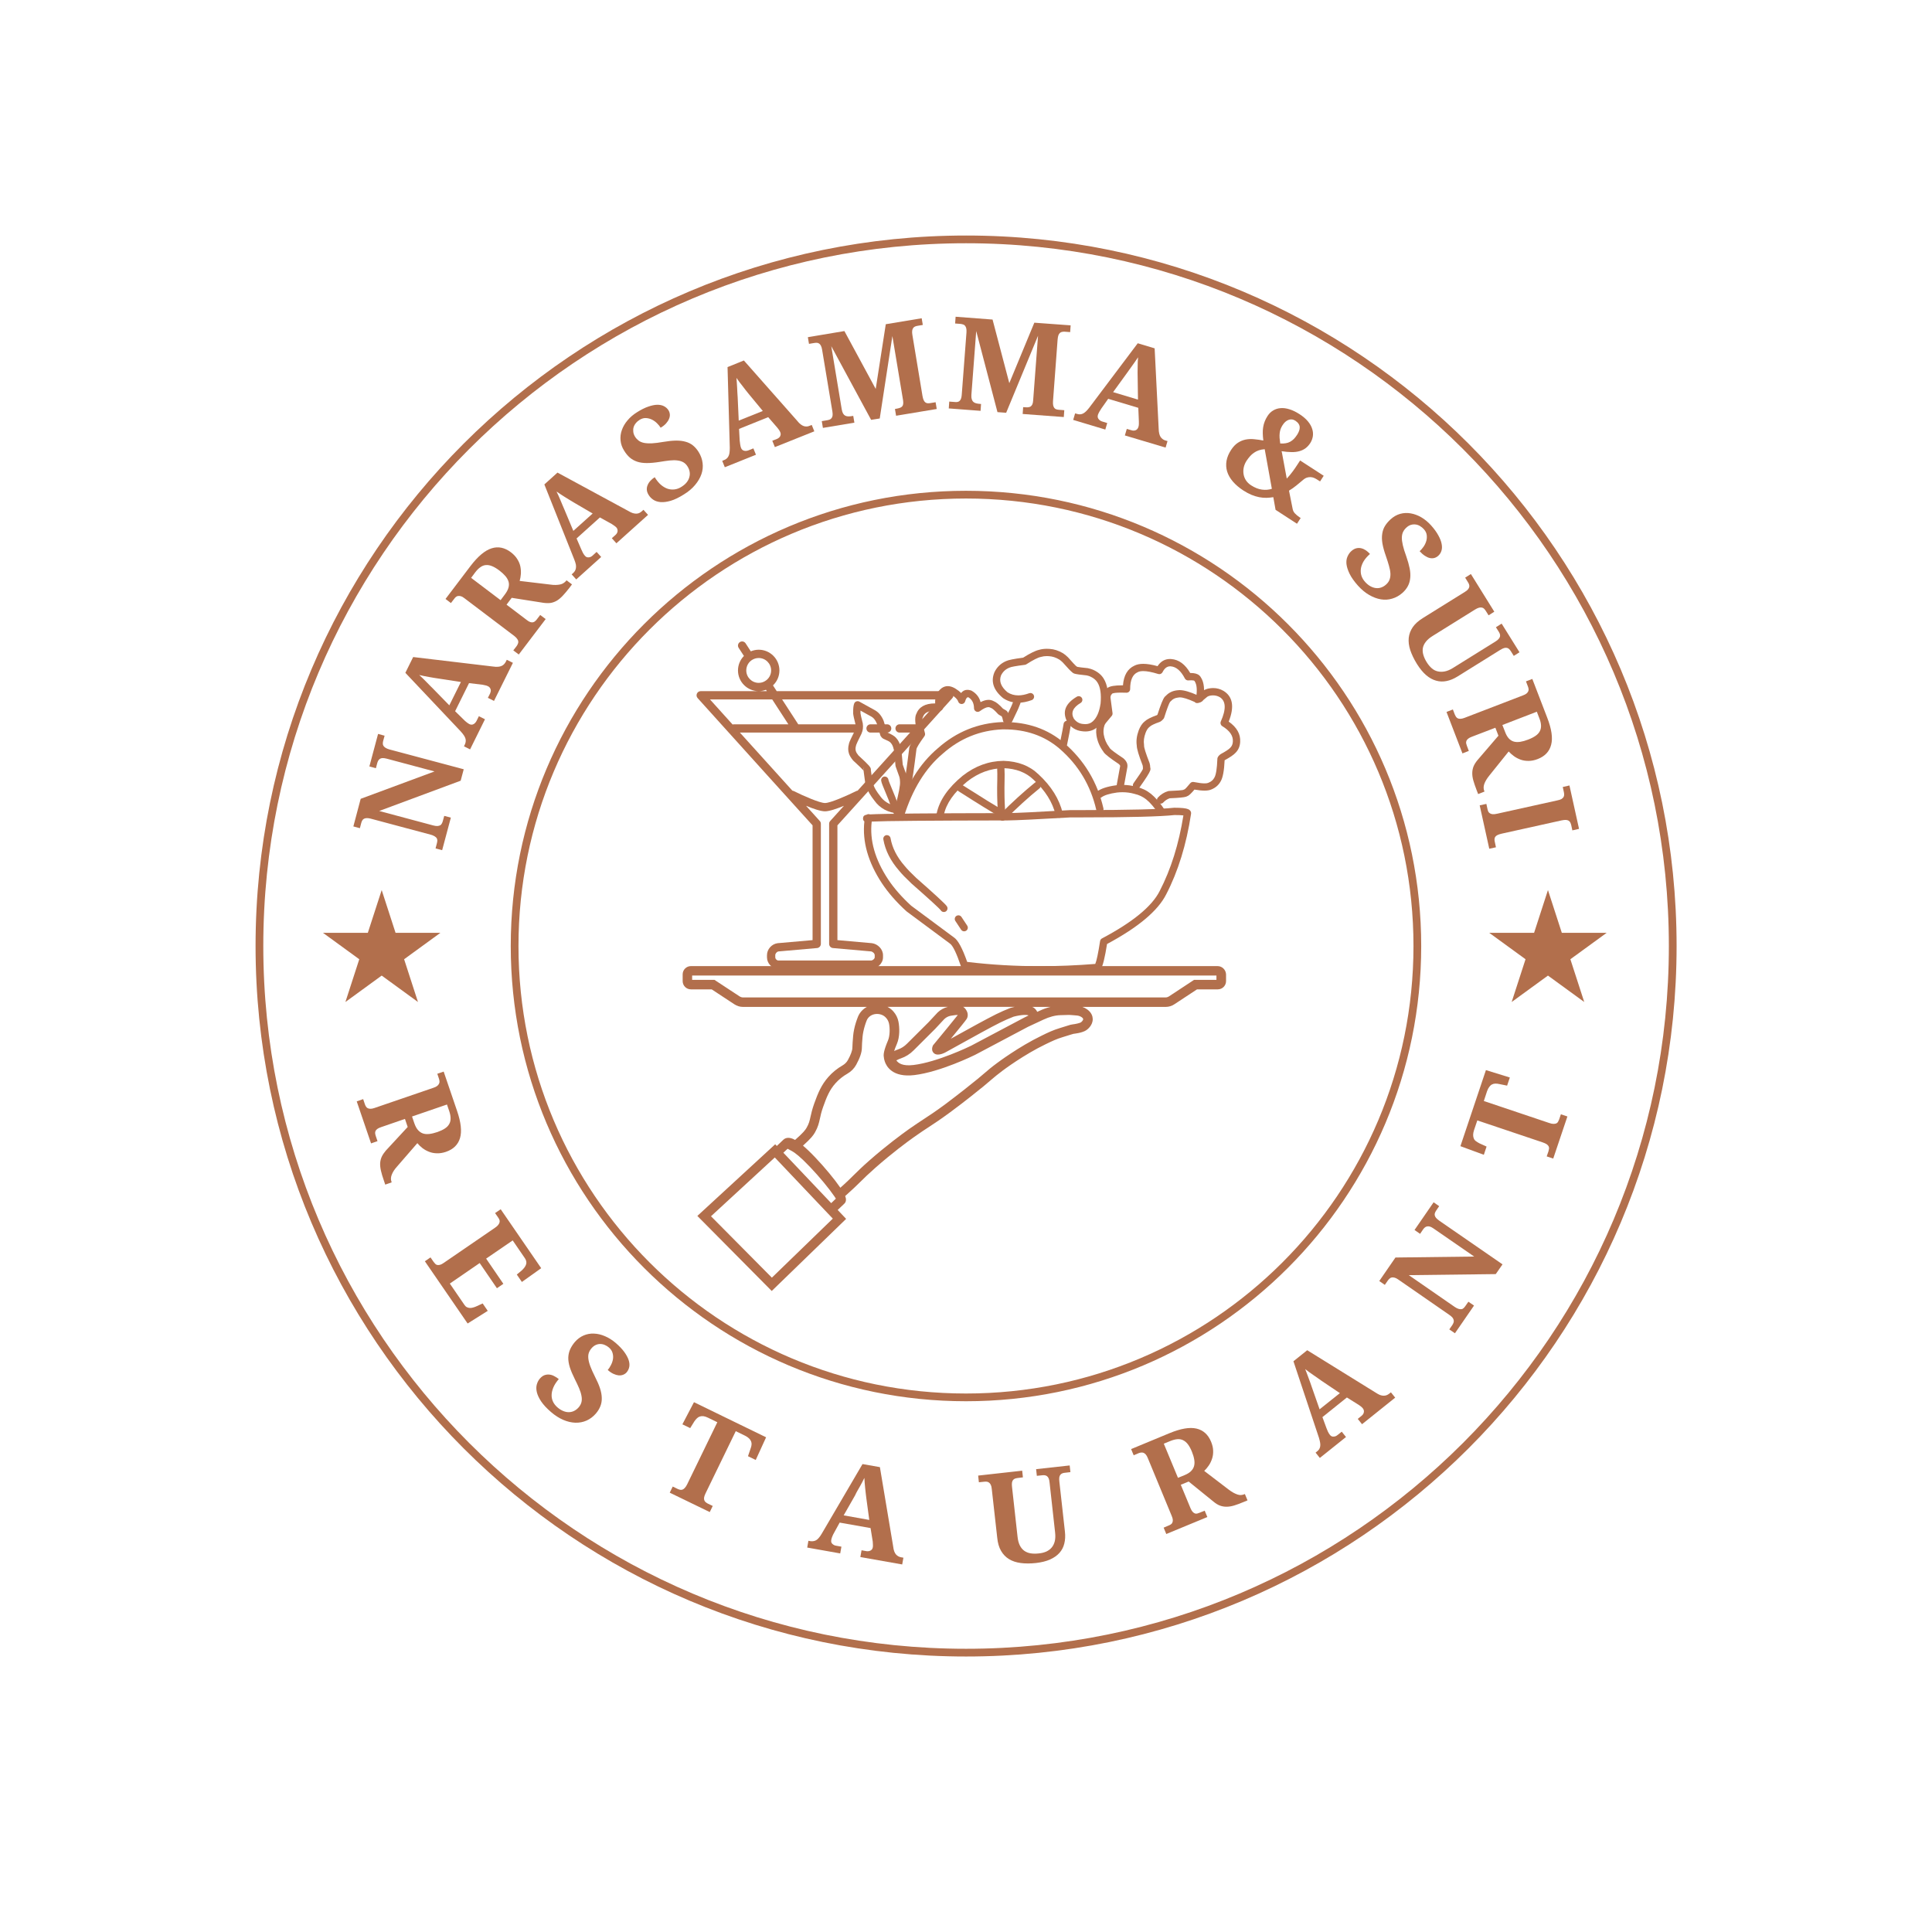 <svg xmlns="http://www.w3.org/2000/svg" xmlns:xlink="http://www.w3.org/1999/xlink" width="500" zoomAndPan="magnify" viewBox="0 0 375 375" height="500" preserveAspectRatio="xMidYMid meet" version="1.0"><defs><g/><clipPath id="dde968993d"><path d="M 49.605 45.715 L 325.602 45.715 L 325.602 321.527 L 49.605 321.527 Z M 49.605 45.715 " clip-rule="nonzero"/></clipPath><clipPath id="65d0686512"><path d="M 187.516 45.715 C 111.352 45.715 49.605 107.457 49.605 183.621 C 49.605 259.785 111.352 321.527 187.516 321.527 C 263.68 321.527 325.426 259.785 325.426 183.621 C 325.426 107.457 263.68 45.715 187.516 45.715 Z M 187.516 45.715 " clip-rule="nonzero"/></clipPath><clipPath id="08b9ee3b2b"><path d="M 99.137 95.262 L 275.855 95.262 L 275.855 271.98 L 99.137 271.98 Z M 99.137 95.262 " clip-rule="nonzero"/></clipPath><clipPath id="463ca1712e"><path d="M 187.496 95.262 C 138.695 95.262 99.137 134.82 99.137 183.621 C 99.137 232.422 138.695 271.98 187.496 271.98 C 236.297 271.98 275.855 232.422 275.855 183.621 C 275.855 134.82 236.297 95.262 187.496 95.262 Z M 187.496 95.262 " clip-rule="nonzero"/></clipPath><clipPath id="f6477d5d5e"><path d="M 132.469 187.52 L 238 187.52 L 238 250.52 L 132.469 250.52 Z M 132.469 187.52 " clip-rule="nonzero"/></clipPath><clipPath id="f23bc7a57b"><path d="M 135.117 124.414 L 185.367 124.414 L 185.367 188.164 L 135.117 188.164 Z M 135.117 124.414 " clip-rule="nonzero"/></clipPath><clipPath id="1c90355278"><path d="M 167 156 L 232 156 L 232 188.887 L 167 188.887 Z M 167 156 " clip-rule="nonzero"/></clipPath><clipPath id="9809e91a25"><path d="M 219 133 L 240.988 133 L 240.988 156 L 219 156 Z M 219 133 " clip-rule="nonzero"/></clipPath><clipPath id="42e268b468"><path d="M 192 125.887 L 216 125.887 L 216 142 L 192 142 Z M 192 125.887 " clip-rule="nonzero"/></clipPath><clipPath id="c280b8af3d"><path d="M 164.488 136 L 177 136 L 177 158 L 164.488 158 Z M 164.488 136 " clip-rule="nonzero"/></clipPath><clipPath id="05cff9567c"><path d="M 62.691 172.762 L 85.516 172.762 L 85.516 194.488 L 62.691 194.488 Z M 62.691 172.762 " clip-rule="nonzero"/></clipPath><clipPath id="281b3e7928"><path d="M 74.086 172.762 L 76.777 181.062 L 85.48 181.062 L 78.438 186.188 L 81.129 194.488 L 74.086 189.359 L 67.043 194.488 L 69.734 186.188 L 62.691 181.062 L 71.395 181.062 Z M 74.086 172.762 " clip-rule="nonzero"/></clipPath><clipPath id="9b9c82e4fd"><path d="M 289.062 172.762 L 311.887 172.762 L 311.887 194.488 L 289.062 194.488 Z M 289.062 172.762 " clip-rule="nonzero"/></clipPath><clipPath id="092ab1bb54"><path d="M 300.457 172.762 L 303.148 181.062 L 311.852 181.062 L 304.809 186.188 L 307.5 194.488 L 300.457 189.359 L 293.414 194.488 L 296.105 186.188 L 289.062 181.062 L 297.766 181.062 Z M 300.457 172.762 " clip-rule="nonzero"/></clipPath></defs><g clip-path="url(#dde968993d)"><g clip-path="url(#65d0686512)"><path stroke-linecap="butt" transform="matrix(0.75, 0, 0, 0.75, 49.606, 45.715)" fill="none" stroke-linejoin="miter" d="M 183.879 -0.001 C 82.327 -0.001 -0.001 82.322 -0.001 183.874 C -0.001 285.426 82.327 367.749 183.879 367.749 C 285.431 367.749 367.759 285.426 367.759 183.874 C 367.759 82.322 285.431 -0.001 183.879 -0.001 Z M 183.879 -0.001 " stroke="#b26f4c" stroke-width="4" stroke-opacity="1" stroke-miterlimit="4"/></g></g><g clip-path="url(#08b9ee3b2b)"><g clip-path="url(#463ca1712e)"><path stroke-linecap="butt" transform="matrix(0.75, 0, 0, 0.75, 99.137, 95.262)" fill="none" stroke-linejoin="miter" d="M 117.812 -0.001 C 52.744 -0.001 -0.001 52.744 -0.001 117.812 C -0.001 182.879 52.744 235.624 117.812 235.624 C 182.879 235.624 235.624 182.879 235.624 117.812 C 235.624 52.744 182.879 -0.001 117.812 -0.001 Z M 117.812 -0.001 " stroke="#b26f4c" stroke-width="4" stroke-opacity="1" stroke-miterlimit="4"/></g></g><g clip-path="url(#f6477d5d5e)"><path fill="#b26f4c" d="M 236.336 187.52 L 134.105 187.52 C 133.223 187.52 132.504 188.238 132.504 189.121 L 132.504 190.434 C 132.504 191.316 133.223 192.035 134.105 192.035 L 138.141 192.035 L 142.531 194.926 C 143.035 195.266 143.629 195.441 144.219 195.441 L 168.258 195.441 C 167.488 195.855 166.883 196.512 166.543 197.32 C 166.379 197.723 166.242 198.141 166.125 198.492 L 166.113 198.531 C 165.875 199.273 165.66 200.297 165.598 201.016 C 165.508 202.035 165.457 202.832 165.445 203.387 C 165.445 203.891 165.129 204.762 164.574 205.758 C 164.348 206.172 163.996 206.527 163.566 206.777 C 162.52 207.383 161.586 208.129 160.805 209.012 C 159.406 210.586 158.773 212.164 158.031 214.219 C 157.641 215.328 157.461 216.113 157.324 216.742 C 157.148 217.535 157.035 218.066 156.566 218.887 C 156.301 219.34 155.961 219.82 154.324 221.258 C 154.297 221.246 154.273 221.23 154.246 221.219 C 154.02 221.094 153.816 221.004 153.629 220.953 C 152.785 220.691 152.277 221.004 152.051 221.219 L 150.777 222.43 L 150.465 222.102 L 135.355 236.012 L 149.793 250.578 L 164.234 236.582 L 162.594 234.852 L 163.871 233.641 C 164.297 233.238 164.262 232.684 164.047 232.141 C 164.082 232.102 164.121 232.066 164.172 232.039 C 165.508 230.855 166.277 230.098 167.023 229.367 C 167.816 228.586 168.562 227.852 169.949 226.629 C 173.176 223.793 176.039 221.672 177.465 220.664 C 178.637 219.832 179.469 219.289 180.277 218.762 C 181.375 218.043 182.496 217.309 184.438 215.883 C 185.992 214.738 187.188 213.805 188.348 212.895 C 190.594 211.129 191.578 210.297 192.359 209.617 C 193.039 209.035 193.531 208.621 194.59 207.824 C 194.754 207.699 198.715 204.723 202.965 202.68 C 204.227 202.074 205.047 201.672 206.27 201.305 C 207.027 201.078 207.492 200.926 207.809 200.828 C 208.211 200.699 208.289 200.676 208.363 200.664 C 208.375 200.664 210.055 200.5 210.836 199.969 C 211.051 199.828 212.121 199.035 212.098 197.785 C 212.086 197.281 211.895 196.551 211.023 195.922 C 210.734 195.719 210.418 195.555 210.09 195.441 L 226.258 195.441 C 226.852 195.441 227.445 195.266 227.949 194.926 L 232.34 192.035 L 236.375 192.035 C 237.258 192.035 237.977 191.316 237.977 190.434 L 237.977 189.121 C 237.938 188.238 237.219 187.52 236.336 187.52 Z M 198.766 197.535 L 188.477 202.984 C 188.172 203.133 181.93 206.16 177.312 206.715 C 175.207 206.969 174.363 206.375 173.984 205.82 C 174.262 205.668 174.551 205.543 174.867 205.43 C 175.773 205.125 176.633 204.586 177.34 203.867 L 181.527 199.691 L 183.277 197.812 C 183.605 197.496 184.012 197.281 184.426 197.18 C 184.465 197.168 184.488 197.168 184.516 197.168 C 184.566 197.156 184.629 197.156 184.703 197.133 C 185.371 197.016 185.727 196.992 185.914 197.004 C 185.223 197.887 182.762 200.891 181.184 202.793 L 181.098 202.895 L 181.047 203.02 C 180.945 203.246 180.82 203.703 181.035 204.117 C 181.172 204.395 181.426 204.586 181.727 204.66 C 182.473 204.824 183.441 204.309 183.48 204.281 C 184.012 203.992 184.98 203.461 186.191 202.781 C 188.789 201.344 192.348 199.363 194.137 198.48 C 194.969 198.062 195.84 197.688 196.75 197.332 C 198.398 196.902 199.359 196.969 199.609 197.082 C 199.609 197.094 199.625 197.094 199.625 197.105 Z M 196.242 195.605 L 196.145 195.629 C 195.172 196.008 194.227 196.426 193.332 196.867 C 191.5 197.773 187.922 199.754 185.309 201.203 C 185.043 201.355 184.793 201.496 184.551 201.621 C 186.027 199.828 187.48 198.039 187.641 197.762 C 187.844 197.422 187.895 197.004 187.781 196.574 C 187.668 196.184 187.363 195.656 186.938 195.43 C 186.938 195.43 186.922 195.43 186.922 195.43 L 196.949 195.43 C 196.699 195.492 196.457 195.543 196.242 195.605 Z M 182.004 196.512 L 180.227 198.418 L 176.051 202.578 C 175.535 203.098 174.93 203.488 174.285 203.703 C 174.035 203.789 173.793 203.891 173.555 204.004 C 173.656 203.676 173.82 203.223 174.086 202.617 C 174.676 201.242 174.613 199.426 174.387 198.293 C 174.25 197.574 173.91 196.902 173.43 196.348 C 173.102 195.969 172.699 195.656 172.258 195.43 L 183.984 195.43 C 183.227 195.617 182.559 195.984 182.004 196.512 Z M 152.871 222.973 L 153.719 223.426 C 154.258 223.715 155.32 224.5 157.234 226.516 C 159.027 228.395 160.93 230.703 161.992 232.266 C 162.027 232.332 162.066 232.379 162.105 232.445 L 162.242 232.656 L 161.336 233.527 L 152.051 223.742 Z M 149.82 247.992 L 138.004 236.074 L 150.387 224.664 L 160.602 235.434 L 161.648 236.531 Z M 210.242 197.824 C 210.242 198.051 209.941 198.34 209.801 198.441 C 209.598 198.582 208.691 198.781 208.199 198.832 C 207.91 198.859 207.719 198.922 207.242 199.074 C 206.938 199.176 206.473 199.324 205.742 199.539 C 204.379 199.957 203.445 200.398 202.172 201.027 C 197.758 203.16 193.66 206.238 193.496 206.363 C 192.383 207.184 191.879 207.625 191.172 208.23 C 190.406 208.887 189.434 209.719 187.215 211.457 C 186.066 212.352 184.879 213.285 183.355 214.422 C 181.461 215.809 180.402 216.504 179.281 217.234 C 178.461 217.777 177.605 218.332 176.406 219.176 C 174.957 220.211 172.027 222.367 168.738 225.254 C 167.301 226.516 166.504 227.312 165.734 228.066 C 165.043 228.75 164.324 229.469 163.113 230.539 C 162.004 228.914 160.062 226.566 158.246 224.664 C 157.348 223.715 156.555 222.961 155.859 222.367 C 157.449 220.941 157.84 220.387 158.18 219.809 C 158.785 218.746 158.949 218.004 159.141 217.145 C 159.266 216.539 159.418 215.848 159.77 214.852 C 160.453 212.934 160.992 211.57 162.18 210.246 C 162.836 209.516 163.605 208.898 164.488 208.395 C 165.219 207.977 165.801 207.371 166.191 206.664 C 166.91 205.355 167.273 204.27 167.289 203.438 C 167.289 202.934 167.336 202.176 167.426 201.203 C 167.477 200.625 167.664 199.742 167.855 199.137 L 167.867 199.098 C 167.969 198.758 168.094 198.391 168.234 198.051 C 168.473 197.473 169.004 197.031 169.645 196.879 L 169.684 196.867 C 170.125 196.766 170.59 196.789 171.02 196.93 C 171.41 197.055 171.75 197.281 172.016 197.598 C 172.281 197.898 172.469 198.277 172.559 198.684 C 172.75 199.629 172.734 201.039 172.371 201.922 C 171.551 203.852 171.449 204.699 171.551 205.164 C 171.562 205.34 171.602 205.656 171.727 206.008 C 172.043 206.98 173.238 209.188 177.488 208.672 C 182.508 208.066 188.98 204.887 189.258 204.75 L 199.523 199.312 L 202.551 197.898 C 203.684 197.371 204.82 197.066 205.828 197.043 L 207.203 197.004 C 207.492 196.992 207.785 197.004 208.074 197.031 L 208.98 197.105 C 209.359 197.133 209.699 197.258 209.965 197.445 C 210.039 197.484 210.242 197.66 210.242 197.824 Z M 201.742 196.211 L 201.328 196.398 C 201.25 196.234 201.125 196.035 200.949 195.844 C 200.785 195.668 200.582 195.527 200.344 195.441 L 203.898 195.441 C 203.207 195.605 202.488 195.855 201.742 196.211 Z M 236.109 190.195 L 231.758 190.195 L 226.914 193.387 C 226.699 193.523 226.473 193.602 226.234 193.602 L 144.219 193.602 C 143.98 193.602 143.754 193.523 143.539 193.387 L 138.684 190.195 L 134.344 190.195 L 134.344 189.348 L 236.109 189.348 Z M 236.109 190.195 " fill-opacity="1" fill-rule="nonzero"/></g><g clip-path="url(#f23bc7a57b)"><path fill="#b26f4c" d="M 184.855 135.496 C 185.07 135.258 185.125 134.922 184.992 134.629 C 184.863 134.34 184.578 134.152 184.258 134.152 L 150.758 134.152 L 150.035 133.035 C 150.824 132.289 151.285 131.254 151.285 130.133 C 151.285 127.914 149.48 126.109 147.262 126.109 C 146.734 126.109 146.219 126.223 145.73 126.422 L 144.719 124.867 C 144.477 124.496 143.98 124.391 143.605 124.633 C 143.234 124.875 143.129 125.371 143.371 125.746 L 144.395 127.32 C 143.668 128.062 143.242 129.066 143.242 130.133 C 143.242 132.348 145.047 134.152 147.262 134.152 C 147.75 134.152 148.227 134.055 148.672 133.887 L 148.84 134.152 L 136.004 134.152 C 135.684 134.152 135.398 134.34 135.27 134.629 C 135.141 134.922 135.191 135.258 135.406 135.496 C 142.148 142.988 155.867 158.156 157.719 160.199 L 157.719 182.477 L 150.934 183.074 C 149.781 183.227 148.871 184.25 148.871 185.402 L 148.871 185.812 C 148.871 186.965 149.785 187.941 150.887 188.031 C 150.922 188.035 150.965 188.039 151 188.039 L 169.094 188.039 C 170.238 188.039 171.391 187.039 171.391 185.812 L 171.391 185.402 C 171.391 184.246 170.398 183.223 169.234 183.07 L 162.543 182.477 L 162.543 160.199 C 164.395 158.156 178.113 142.988 184.855 135.496 Z M 144.852 130.133 C 144.852 129.332 145.242 128.586 145.902 128.137 C 146.309 127.863 146.777 127.719 147.262 127.719 C 148.594 127.719 149.676 128.801 149.676 130.133 C 149.676 130.973 149.25 131.734 148.527 132.18 C 148.152 132.418 147.715 132.543 147.262 132.543 C 145.934 132.543 144.852 131.461 144.852 130.133 Z M 182.453 135.762 C 181.137 137.223 179.637 138.887 178.059 140.633 C 177.984 140.609 177.906 140.586 177.824 140.586 L 174.609 140.586 C 174.164 140.586 173.805 140.945 173.805 141.391 C 173.805 141.836 174.164 142.195 174.609 142.195 L 176.648 142.195 C 173.137 146.086 169.391 150.23 166.461 153.473 C 166.375 153.484 166.289 153.5 166.207 153.539 C 164.406 154.441 161.164 155.867 160.133 155.867 C 159.098 155.867 155.855 154.441 154.055 153.539 C 153.973 153.5 153.887 153.48 153.801 153.469 C 150.871 150.23 147.125 146.086 143.613 142.195 L 166.566 142.195 C 167.012 142.195 167.371 141.836 167.371 141.391 C 167.371 140.945 167.012 140.586 166.566 140.586 L 154.938 140.586 L 151.805 135.762 Z M 149.887 135.762 L 153.02 140.586 L 142.438 140.586 C 142.355 140.586 142.281 140.609 142.203 140.633 C 140.625 138.887 139.125 137.223 137.809 135.762 Z M 161.668 184.016 L 169.059 184.668 C 169.387 184.715 169.781 185.055 169.781 185.402 L 169.781 185.812 C 169.781 186.109 169.375 186.43 169.094 186.43 L 151.062 186.43 C 150.777 186.43 150.48 186.125 150.48 185.812 L 150.48 185.402 C 150.48 185.062 150.801 184.715 151.109 184.672 L 158.59 184.016 C 159.004 183.977 159.328 183.629 159.328 183.215 L 159.328 159.891 C 159.328 159.691 159.254 159.496 159.117 159.352 C 159.117 159.352 158.094 158.215 156.453 156.402 C 157.82 156.969 159.285 157.477 160.133 157.477 C 160.977 157.477 162.441 156.969 163.809 156.406 C 162.168 158.215 161.145 159.352 161.145 159.352 C 161.008 159.496 160.934 159.691 160.934 159.891 L 160.934 183.215 C 160.934 183.629 161.254 183.977 161.668 184.016 Z M 161.668 184.016 " fill-opacity="1" fill-rule="nonzero"/></g><path fill="#b26f4c" d="M 168.977 142.195 L 172.195 142.195 C 172.641 142.195 173 141.836 173 141.391 C 173 140.945 172.641 140.586 172.195 140.586 L 168.977 140.586 C 168.535 140.586 168.172 140.945 168.172 141.391 C 168.172 141.836 168.535 142.195 168.977 142.195 Z M 168.977 142.195 " fill-opacity="1" fill-rule="nonzero"/><g clip-path="url(#1c90355278)"><path fill="#b26f4c" d="M 212.844 187.07 C 212.949 187.07 213.062 187.109 213.188 187.188 C 213.078 187.117 212.945 187.082 212.816 187.082 C 212.797 187.082 212.777 187.082 212.758 187.082 C 212.75 187.082 212.742 187.082 212.734 187.086 C 212.77 187.074 212.805 187.07 212.844 187.07 Z M 227.977 158.199 C 228.773 158.199 229.348 158.223 229.703 158.273 L 229.699 158.273 C 228.805 163.859 227.27 168.75 225.094 172.945 L 225.09 172.953 C 223.598 175.922 219.867 178.984 213.898 182.145 C 213.699 182.246 213.562 182.441 213.527 182.66 C 213.16 185.031 212.848 186.512 212.59 187.098 L 212.586 187.098 C 208.977 187.387 205.434 187.531 201.953 187.535 C 197.09 187.539 192.352 187.262 187.734 186.707 L 187.73 186.707 C 186.816 184.105 185.977 182.531 185.207 181.988 L 185.203 181.988 L 176.875 175.809 L 176.871 175.809 C 175.023 174.117 173.531 172.414 172.391 170.695 C 169.836 166.828 168.773 163.086 169.199 159.469 L 169.195 159.469 C 171.809 159.34 180.602 159.266 195.574 159.246 L 195.578 159.246 C 197.172 159.23 201.25 159.035 207.812 158.656 L 207.816 158.656 C 208.605 158.656 209.371 158.66 210.117 158.656 C 219.211 158.652 225.164 158.5 227.973 158.199 Z M 227.961 156.781 C 227.953 156.781 227.941 156.781 227.934 156.781 L 227.859 156.785 C 225.117 157.082 219.207 157.23 210.137 157.238 C 209.379 157.238 208.598 157.238 207.793 157.238 L 207.754 157.238 C 201.199 157.617 197.141 157.812 195.566 157.824 L 195.57 157.824 C 180.344 157.844 171.438 157.93 168.859 158.074 C 168.809 158.055 168.758 158.039 168.703 158.031 C 168.664 158.023 168.625 158.02 168.586 158.02 C 168.449 158.02 168.316 158.062 168.207 158.133 L 168.203 158.133 C 168.184 158.133 168.164 158.137 168.148 158.141 C 167.723 158.227 167.508 158.469 167.512 158.867 C 167.512 159.117 167.598 159.309 167.777 159.438 L 167.773 159.438 C 167.348 163.352 168.492 167.367 171.203 171.477 L 171.207 171.477 C 172.414 173.297 173.988 175.094 175.926 176.867 L 175.98 176.91 L 184.359 183.129 L 184.383 183.145 C 184.938 183.523 185.656 185.004 186.531 187.586 C 186.621 187.84 186.848 188.027 187.117 188.059 C 191.93 188.66 196.875 188.957 201.953 188.953 C 205.469 188.953 209.047 188.805 212.691 188.512 C 212.773 188.539 212.852 188.551 212.926 188.551 C 213.188 188.551 213.426 188.402 213.645 188.105 C 213.668 188.074 213.691 188.039 213.715 188 C 214.074 187.422 214.461 185.832 214.875 183.234 L 214.871 183.234 C 220.926 179.992 224.75 176.781 226.355 173.598 C 228.676 169.125 230.285 163.906 231.188 157.934 C 231.211 157.785 231.184 157.633 231.113 157.496 C 231.016 157.312 230.855 157.168 230.633 157.066 C 230.215 156.875 229.324 156.781 227.961 156.781 Z M 227.961 156.781 " fill-opacity="1" fill-rule="nonzero"/></g><path fill="#b26f4c" d="M 172.156 162.098 C 172.113 162.098 172.074 162.098 172.031 162.105 C 171.645 162.176 171.387 162.543 171.457 162.93 C 171.832 165.078 172.855 167.102 174.527 169.008 L 174.523 169.008 C 175.035 169.637 175.816 170.445 176.871 171.441 L 176.887 171.461 C 180.43 174.574 182.332 176.316 182.594 176.68 C 182.723 176.898 182.957 177.023 183.199 177.023 C 183.309 177.023 183.414 177 183.52 176.949 C 183.867 176.773 184.012 176.348 183.836 175.996 C 183.812 175.949 183.781 175.902 183.746 175.852 C 183.422 175.398 181.453 173.586 177.848 170.41 L 177.844 170.41 C 176.824 169.445 176.082 168.676 175.613 168.094 L 175.594 168.074 C 174.098 166.367 173.184 164.57 172.852 162.684 C 172.793 162.34 172.492 162.098 172.156 162.098 Z M 172.156 162.098 " fill-opacity="1" fill-rule="nonzero"/><path fill="#b26f4c" d="M 186.027 177.66 C 185.898 177.66 185.77 177.695 185.652 177.766 C 185.32 177.977 185.219 178.414 185.426 178.746 C 185.641 179.09 186.02 179.66 186.555 180.457 C 186.691 180.66 186.918 180.77 187.145 180.77 C 187.281 180.77 187.418 180.73 187.539 180.648 C 187.863 180.43 187.953 179.992 187.734 179.664 C 187.203 178.879 186.836 178.32 186.629 177.992 C 186.496 177.777 186.266 177.66 186.027 177.66 Z M 186.027 177.66 " fill-opacity="1" fill-rule="nonzero"/><path fill="#b26f4c" d="M 194.773 147.68 C 191.918 147.715 189.281 148.68 186.867 150.566 L 186.852 150.574 C 184.02 152.906 182.34 155.336 181.812 157.867 C 181.734 158.25 181.98 158.625 182.363 158.703 C 182.414 158.715 182.461 158.719 182.508 158.719 C 182.84 158.719 183.133 158.488 183.203 158.156 C 183.66 155.957 185.172 153.797 187.742 151.684 C 189.898 149.996 192.246 149.137 194.773 149.098 L 194.777 149.098 C 197.203 149.176 199.141 149.918 200.598 151.324 L 200.609 151.336 C 202.879 153.434 204.309 155.715 204.898 158.18 C 204.977 158.508 205.266 158.727 205.59 158.727 C 205.645 158.727 205.699 158.719 205.754 158.707 C 206.137 158.613 206.371 158.23 206.277 157.852 C 205.625 155.109 204.059 152.594 201.586 150.305 L 201.582 150.305 C 199.863 148.641 197.602 147.766 194.805 147.68 Z M 194.773 147.68 " fill-opacity="1" fill-rule="nonzero"/><path fill="#b26f4c" d="M 194.883 140.148 C 194.781 140.148 194.676 140.148 194.57 140.152 L 194.551 140.152 C 189.82 140.344 185.648 142.035 182.043 145.227 C 178.488 148.227 175.832 152.523 174.078 158.121 C 173.961 158.496 174.172 158.895 174.543 159.012 C 174.613 159.035 174.688 159.043 174.758 159.043 C 175.059 159.043 175.34 158.848 175.434 158.547 C 177.105 153.203 179.617 149.125 182.973 146.301 L 182.984 146.289 C 186.336 143.324 190.207 141.75 194.598 141.57 L 194.594 141.57 C 194.691 141.57 194.785 141.57 194.883 141.57 C 199.137 141.566 202.723 142.809 205.633 145.297 C 209.305 148.469 211.691 152.438 212.789 157.203 C 212.863 157.535 213.156 157.754 213.48 157.754 C 213.531 157.754 213.586 157.75 213.641 157.738 C 214.02 157.648 214.258 157.27 214.172 156.887 C 213.004 151.816 210.465 147.594 206.555 144.219 L 206.555 144.215 C 203.379 141.5 199.488 140.145 194.883 140.148 Z M 194.883 140.148 " fill-opacity="1" fill-rule="nonzero"/><path fill="#b26f4c" d="M 194.258 148.395 C 194.238 148.395 194.215 148.395 194.195 148.398 C 193.805 148.434 193.516 148.777 193.551 149.168 C 193.566 149.352 193.578 149.734 193.582 150.309 L 193.578 150.309 C 193.578 150.746 193.574 151.035 193.574 151.176 C 193.555 152.207 193.543 152.781 193.543 152.898 C 193.543 153.539 193.547 154.027 193.551 154.355 L 193.551 154.359 L 193.551 154.355 C 193.555 154.523 193.559 154.688 193.562 154.844 L 193.562 154.848 C 193.574 155.23 193.586 155.562 193.594 155.844 L 193.594 155.855 L 193.68 157.664 C 193.695 158.043 194.012 158.34 194.387 158.34 C 194.398 158.34 194.41 158.34 194.422 158.34 C 194.812 158.32 195.113 157.988 195.098 157.598 L 195.012 155.789 C 195.004 155.508 194.992 155.176 194.98 154.801 C 194.977 154.648 194.973 154.496 194.973 154.336 L 194.973 154.328 C 194.965 154.008 194.961 153.531 194.965 152.898 L 194.965 152.895 C 194.965 152.789 194.973 152.223 194.992 151.199 C 194.996 151.051 194.996 150.754 195 150.309 L 195 150.301 C 194.996 149.684 194.984 149.266 194.965 149.043 C 194.934 148.672 194.621 148.395 194.258 148.395 Z M 194.258 148.395 " fill-opacity="1" fill-rule="nonzero"/><path fill="#b26f4c" d="M 201.312 151.758 C 201.156 151.758 200.996 151.809 200.867 151.918 C 198.676 153.695 196.414 155.754 194.086 158.09 C 193.812 158.367 193.812 158.816 194.09 159.094 C 194.227 159.23 194.41 159.301 194.59 159.301 C 194.773 159.301 194.953 159.23 195.094 159.094 C 197.387 156.789 199.609 154.766 201.762 153.02 C 202.062 152.773 202.109 152.324 201.863 152.02 C 201.723 151.848 201.52 151.758 201.312 151.758 Z M 201.312 151.758 " fill-opacity="1" fill-rule="nonzero"/><path fill="#b26f4c" d="M 186.445 152.277 C 186.211 152.277 185.98 152.395 185.848 152.605 C 185.637 152.938 185.73 153.375 186.062 153.586 C 190.082 156.152 192.715 157.773 193.965 158.449 C 194.074 158.508 194.188 158.535 194.305 158.535 C 194.555 158.535 194.797 158.402 194.926 158.164 C 195.113 157.82 194.984 157.391 194.641 157.203 C 193.422 156.543 190.816 154.938 186.824 152.391 C 186.707 152.312 186.574 152.277 186.445 152.277 Z M 186.445 152.277 " fill-opacity="1" fill-rule="nonzero"/><path fill="#b26f4c" d="M 217.867 152.348 C 217.469 152.352 217.066 152.371 216.66 152.418 L 216.641 152.422 C 214.91 152.656 213.656 153.074 212.875 153.672 C 212.562 153.914 212.504 154.359 212.742 154.668 C 212.883 154.852 213.094 154.945 213.309 154.945 C 213.457 154.945 213.609 154.898 213.738 154.801 C 214.32 154.355 215.344 154.031 216.82 153.828 L 216.816 153.828 C 217.172 153.789 217.52 153.77 217.867 153.77 C 218.656 153.77 219.422 153.871 220.16 154.078 L 220.195 154.09 C 221.07 154.285 221.836 154.648 222.492 155.176 C 223.258 155.801 224.035 156.703 224.824 157.883 C 224.961 158.09 225.188 158.199 225.414 158.199 C 225.551 158.199 225.688 158.16 225.809 158.078 C 226.133 157.863 226.223 157.422 226.004 157.094 C 225.137 155.793 224.262 154.785 223.387 154.07 L 223.379 154.066 C 222.562 153.41 221.617 152.961 220.547 152.711 L 220.543 152.711 C 219.676 152.469 218.785 152.348 217.867 152.348 Z M 217.867 152.348 " fill-opacity="1" fill-rule="nonzero"/><g clip-path="url(#9809e91a25)"><path fill="#b26f4c" d="M 232.621 135.027 C 232.848 135.059 233.004 135.223 233.082 135.523 C 233.027 135.32 232.887 135.148 232.695 135.062 C 232.668 135.051 232.641 135.039 232.617 135.027 Z M 230.098 153.188 C 230.137 153.188 230.18 153.191 230.223 153.199 C 230.18 153.191 230.137 153.188 230.094 153.188 C 230.082 153.188 230.07 153.188 230.062 153.188 C 230.074 153.188 230.086 153.188 230.098 153.188 Z M 229.602 153.383 C 229.504 153.477 229.434 153.602 229.402 153.742 C 229.438 153.582 229.504 153.461 229.598 153.383 Z M 235.469 133.551 C 235.184 133.551 234.891 133.582 234.59 133.641 L 234.582 133.641 C 234.227 133.715 233.891 133.844 233.574 134.035 L 233.492 134.09 L 233.465 134.113 C 233.004 134.523 232.668 134.805 232.457 134.953 C 230.957 134.281 229.785 133.945 228.945 133.949 C 228.773 133.949 228.617 133.961 228.473 133.988 L 228.469 133.988 C 227.574 134.094 226.84 134.453 226.273 135.074 L 226.27 135.074 C 226.191 135.129 226.113 135.199 226.047 135.285 C 225.734 135.668 225.273 136.812 224.664 138.715 L 224.656 138.715 C 224.617 138.758 224.582 138.789 224.555 138.809 L 224.551 138.809 C 223.391 139.227 222.609 139.625 222.207 140.008 L 222.203 140.008 C 221.715 140.391 221.324 140.973 221.027 141.746 L 221.023 141.758 C 220.633 142.812 220.508 143.801 220.648 144.73 L 220.645 144.73 C 220.66 145.375 221.043 146.656 221.793 148.578 L 221.789 148.578 C 221.836 148.766 221.852 148.957 221.84 149.145 C 221.836 149.191 221.836 149.234 221.84 149.277 L 221.836 149.277 C 221.641 149.684 221.035 150.594 220.023 152.012 C 219.797 152.328 219.871 152.773 220.188 153 C 220.312 153.09 220.457 153.133 220.602 153.133 C 220.82 153.133 221.039 153.031 221.18 152.836 C 222.418 151.102 223.109 150.008 223.25 149.566 C 223.32 149.344 223.324 149.148 223.266 148.98 L 223.262 148.98 C 223.258 148.691 223.215 148.406 223.137 148.125 L 223.113 148.059 C 222.391 146.207 222.039 145.086 222.062 144.695 C 222.066 144.645 222.062 144.594 222.055 144.543 C 221.945 143.852 222.043 143.09 222.352 142.258 C 222.562 141.703 222.816 141.32 223.113 141.098 L 223.184 141.039 C 223.438 140.789 224.074 140.484 225.098 140.125 L 225.156 140.098 C 225.211 140.074 225.262 140.047 225.312 140.012 C 225.473 139.91 225.645 139.75 225.832 139.531 C 225.895 139.461 225.941 139.375 225.969 139.285 C 226.516 137.578 226.895 136.559 227.109 136.234 L 227.105 136.234 C 227.164 136.195 227.219 136.148 227.266 136.094 C 227.609 135.691 228.074 135.457 228.66 135.398 L 228.734 135.387 C 228.816 135.367 228.906 135.359 229.004 135.359 C 229.602 135.359 230.562 135.656 231.891 136.258 L 231.887 136.258 C 232.004 136.398 232.168 136.469 232.371 136.469 C 232.465 136.469 232.566 136.453 232.68 136.426 C 232.738 136.41 232.801 136.387 232.863 136.359 C 233.148 136.227 233.641 135.852 234.348 135.23 L 234.344 135.23 C 234.508 135.137 234.68 135.07 234.859 135.031 C 235.066 134.992 235.266 134.973 235.457 134.973 C 235.926 134.973 236.359 135.09 236.762 135.32 C 237.961 136.07 238.027 137.645 236.957 140.043 C 236.812 140.371 236.934 140.754 237.238 140.941 C 238.688 141.82 239.371 142.816 239.297 143.93 L 239.297 143.941 C 239.273 144.422 239.117 144.805 238.828 145.098 L 238.789 145.141 C 238.559 145.414 237.961 145.812 236.988 146.34 L 236.918 146.383 C 236.738 146.508 236.598 146.645 236.488 146.789 C 236.438 146.859 236.395 146.93 236.359 147.004 C 236.32 147.09 236.297 147.184 236.293 147.281 C 236.219 149.18 236.027 150.391 235.719 150.918 L 235.707 150.941 C 235.469 151.395 235.09 151.723 234.57 151.926 L 234.527 151.945 C 234.375 152.016 234.141 152.055 233.82 152.055 C 233.32 152.055 232.613 151.965 231.699 151.785 C 231.652 151.777 231.609 151.773 231.562 151.773 C 231.352 151.773 231.148 151.867 231.016 152.035 C 230.488 152.676 230.133 153.062 229.945 153.203 L 229.941 153.203 C 229.844 153.223 229.754 153.266 229.68 153.32 L 229.672 153.32 C 229.336 153.402 228.41 153.473 226.898 153.531 C 226.84 153.535 226.785 153.543 226.73 153.559 C 225.973 153.777 225.312 154.191 224.754 154.797 C 224.488 155.086 224.508 155.535 224.797 155.801 C 224.934 155.926 225.105 155.988 225.277 155.988 C 225.469 155.988 225.66 155.91 225.797 155.758 C 226.16 155.367 226.574 155.098 227.043 154.945 L 227.039 154.945 C 228.773 154.875 229.832 154.773 230.215 154.641 C 230.281 154.617 230.34 154.594 230.395 154.562 L 230.391 154.562 C 230.465 154.539 230.539 154.504 230.613 154.461 C 230.891 154.301 231.301 153.898 231.844 153.258 L 231.848 153.258 C 232.609 153.391 233.258 153.457 233.797 153.457 C 234.344 153.457 234.777 153.387 235.094 153.246 C 235.926 152.918 236.543 152.379 236.945 151.633 C 237.355 150.93 237.609 149.578 237.699 147.57 L 237.691 147.57 C 238.766 146.988 239.48 146.496 239.836 146.098 C 240.375 145.551 240.668 144.859 240.715 144.027 C 240.816 142.496 240.078 141.176 238.496 140.066 L 238.492 140.066 C 239.629 137.199 239.297 135.211 237.488 134.102 L 237.473 134.094 C 236.852 133.73 236.184 133.551 235.469 133.551 Z M 235.469 133.551 " fill-opacity="1" fill-rule="nonzero"/></g><path fill="#b26f4c" d="M 227.094 127.91 C 226.094 127.91 225.293 128.375 224.68 129.301 C 223.602 129 222.676 128.852 221.898 128.852 C 221.215 128.852 220.652 128.969 220.199 129.199 C 218.855 129.816 218.113 131.09 217.969 133.023 C 217.918 133.02 217.867 133.02 217.816 133.02 C 216.41 133.023 215.48 133.176 215.031 133.48 C 214.852 133.602 214.723 133.746 214.637 133.914 L 214.633 133.914 C 214.289 134.312 214.117 134.828 214.121 135.461 L 214.129 135.551 L 214.492 138.293 L 213.531 139.449 L 213.516 139.469 C 213.348 139.684 213.203 139.934 213.082 140.211 L 213.062 140.258 C 212.773 141.074 212.695 141.91 212.828 142.77 L 212.828 142.773 C 213.012 143.91 213.453 144.941 214.148 145.871 L 214.145 145.871 C 214.168 145.91 214.191 145.953 214.219 145.992 C 214.504 146.418 215.488 147.188 217.176 148.309 L 217.172 148.309 C 217.285 148.406 217.367 148.516 217.426 148.633 L 217.422 148.633 C 217.422 148.652 217.422 148.68 217.418 148.715 L 216.77 152.27 C 216.699 152.656 216.953 153.027 217.34 153.098 C 217.383 153.105 217.426 153.109 217.469 153.109 C 217.805 153.105 218.105 152.867 218.168 152.523 L 218.82 148.918 L 218.828 148.867 C 218.855 148.648 218.84 148.445 218.793 148.254 C 218.773 148.184 218.746 148.113 218.719 148.047 L 218.711 148.031 C 218.559 147.707 218.332 147.426 218.035 147.18 L 217.977 147.137 C 216.492 146.152 215.637 145.516 215.418 145.23 L 215.414 145.23 C 215.391 145.172 215.355 145.113 215.32 145.062 C 214.742 144.312 214.383 143.473 214.23 142.551 C 214.137 141.945 214.188 141.355 214.383 140.777 C 214.453 140.617 214.531 140.477 214.621 140.355 L 215.781 138.961 C 215.91 138.809 215.965 138.613 215.941 138.414 L 215.547 135.441 L 215.543 135.441 C 215.543 135.148 215.609 134.938 215.742 134.805 C 215.797 134.754 215.844 134.695 215.875 134.629 L 215.871 134.629 C 216.121 134.5 216.699 134.438 217.617 134.438 C 217.918 134.438 218.254 134.441 218.629 134.457 C 218.637 134.457 218.645 134.457 218.656 134.457 C 218.84 134.457 219.016 134.387 219.148 134.258 C 219.285 134.125 219.363 133.938 219.363 133.746 C 219.363 132 219.844 130.91 220.812 130.48 L 220.852 130.461 C 221.113 130.324 221.465 130.258 221.906 130.258 C 222.633 130.258 223.602 130.445 224.805 130.82 C 224.875 130.84 224.949 130.852 225.02 130.852 C 225.281 130.852 225.531 130.703 225.652 130.461 C 226.027 129.707 226.52 129.332 227.129 129.332 C 227.164 129.332 227.203 129.332 227.246 129.336 C 228.297 129.418 229.211 130.203 229.98 131.688 C 230.105 131.926 230.348 132.07 230.613 132.07 C 230.633 132.07 230.652 132.07 230.672 132.066 C 230.875 132.051 231.051 132.043 231.203 132.043 C 231.543 132.043 231.758 132.082 231.852 132.164 L 231.848 132.164 L 231.895 132.25 C 232.316 132.879 232.402 133.957 232.156 135.488 C 232.094 135.875 232.355 136.238 232.746 136.301 C 232.781 136.309 232.82 136.312 232.859 136.312 C 233.199 136.309 233.5 136.062 233.559 135.715 C 233.855 133.863 233.711 132.469 233.121 131.531 L 233.117 131.531 C 233.039 131.367 232.93 131.223 232.789 131.098 C 232.434 130.785 231.871 130.629 231.102 130.629 C 231.074 130.629 231.047 130.629 231.02 130.629 C 230.043 128.938 228.82 128.035 227.352 127.922 C 227.266 127.914 227.176 127.91 227.094 127.91 Z M 227.094 127.91 " fill-opacity="1" fill-rule="nonzero"/><path fill="#b26f4c" d="M 207.148 139.887 C 206.805 139.887 206.504 140.137 206.449 140.484 C 206.379 140.914 206.305 141.359 206.215 141.816 L 205.723 144.281 C 205.648 144.668 205.898 145.039 206.281 145.117 C 206.328 145.125 206.375 145.129 206.422 145.129 C 206.754 145.129 207.047 144.898 207.117 144.559 L 207.609 142.09 L 207.609 142.082 C 207.699 141.609 207.781 141.148 207.852 140.707 C 207.91 140.32 207.645 139.957 207.258 139.895 C 207.223 139.891 207.184 139.887 207.148 139.887 Z M 207.148 139.887 " fill-opacity="1" fill-rule="nonzero"/><g clip-path="url(#42e268b468)"><path fill="#b26f4c" d="M 208.672 129.266 C 208.738 129.266 208.805 129.281 208.871 129.309 C 208.805 129.289 208.738 129.277 208.672 129.277 C 208.555 129.277 208.438 129.309 208.328 129.367 C 208.449 129.301 208.562 129.266 208.672 129.266 Z M 209.285 129.625 C 209.297 129.645 209.309 129.668 209.32 129.691 L 209.316 129.691 C 209.305 129.668 209.293 129.648 209.281 129.625 Z M 203.176 125.93 C 202.641 125.93 202.145 125.996 201.688 126.133 L 201.684 126.133 C 200.98 126.289 199.945 126.797 198.586 127.656 L 198.582 127.656 C 196.816 127.883 195.719 128.102 195.289 128.316 L 195.285 128.316 C 194.254 128.758 193.492 129.488 193.008 130.504 L 192.992 130.547 C 192.289 132.316 192.848 133.961 194.668 135.48 L 194.734 135.527 C 195.609 136.109 196.582 136.398 197.648 136.398 C 198.461 136.398 199.328 136.227 200.254 135.891 C 200.621 135.754 200.809 135.348 200.676 134.98 C 200.57 134.691 200.297 134.512 200.008 134.512 C 199.926 134.512 199.844 134.527 199.766 134.555 C 199.008 134.832 198.309 134.973 197.66 134.973 C 196.883 134.973 196.184 134.773 195.562 134.375 L 195.559 134.375 C 194.297 133.312 193.875 132.227 194.293 131.113 C 194.629 130.41 195.156 129.906 195.879 129.609 L 195.922 129.59 C 196.223 129.438 197.223 129.258 198.922 129.043 C 199.027 129.031 199.129 128.996 199.215 128.938 C 200.527 128.102 201.457 127.625 202.012 127.516 L 202.078 127.5 C 202.41 127.398 202.773 127.348 203.176 127.348 C 203.312 127.348 203.449 127.352 203.594 127.363 L 203.613 127.367 C 204.273 127.402 204.938 127.617 205.598 128.012 C 205.789 128.133 206.02 128.324 206.289 128.582 L 206.285 128.582 C 207.227 129.648 207.84 130.289 208.133 130.508 L 208.129 130.508 C 208.223 130.605 208.352 130.684 208.516 130.742 C 208.82 130.848 209.625 130.965 210.938 131.098 L 210.934 131.098 C 211.211 131.16 211.43 131.227 211.59 131.301 C 212.254 131.598 212.73 131.988 213.016 132.465 L 213.02 132.473 C 213.586 133.379 213.785 134.746 213.621 136.574 L 213.617 136.574 C 213.379 138.188 212.871 139.34 212.098 140.027 L 212.086 140.035 C 211.711 140.383 211.23 140.555 210.652 140.555 C 210.496 140.555 210.332 140.543 210.16 140.52 L 210.141 140.516 C 209.445 140.438 208.879 140.094 208.434 139.492 L 208.43 139.492 C 207.809 138.348 208.246 137.332 209.742 136.445 C 210.078 136.246 210.191 135.809 209.992 135.473 C 209.859 135.25 209.621 135.125 209.379 135.125 C 209.258 135.125 209.133 135.156 209.02 135.223 C 206.727 136.582 206.121 138.234 207.195 140.191 L 207.238 140.258 C 207.93 141.238 208.844 141.793 209.977 141.926 L 209.973 141.926 C 210.215 141.961 210.449 141.977 210.672 141.977 C 211.602 141.977 212.391 141.68 213.039 141.09 C 214.078 140.164 214.742 138.715 215.027 136.738 L 215.035 136.703 C 215.227 134.566 214.957 132.91 214.234 131.734 C 213.797 131.008 213.117 130.434 212.195 130.016 L 212.191 130.016 L 212.262 130.055 L 212.172 130.004 C 211.914 129.891 211.59 129.789 211.195 129.703 L 211.113 129.688 C 210.09 129.586 209.426 129.5 209.121 129.438 L 209.117 129.438 C 209.059 129.391 208.996 129.352 208.93 129.328 L 208.926 129.328 C 208.699 129.141 208.16 128.562 207.312 127.598 L 207.172 127.477 L 207.266 127.551 C 206.922 127.223 206.613 126.973 206.34 126.801 L 206.324 126.789 C 205.469 126.281 204.598 126 203.707 125.949 C 203.523 125.934 203.348 125.93 203.176 125.93 Z M 203.176 125.93 " fill-opacity="1" fill-rule="nonzero"/></g><path fill="#b26f4c" d="M 197.512 135.133 C 197.184 135.133 196.887 135.367 196.82 135.703 C 196.777 135.906 196.625 136.324 196.359 136.949 C 196.289 137.109 196.215 137.27 196.141 137.43 C 195.797 138.113 195.477 138.789 195.172 139.461 C 195.008 139.816 195.168 140.238 195.523 140.398 C 195.617 140.441 195.719 140.465 195.816 140.465 C 196.086 140.465 196.344 140.309 196.461 140.047 C 196.762 139.391 197.078 138.723 197.414 138.051 L 197.422 138.035 C 197.508 137.859 197.586 137.684 197.66 137.512 L 197.664 137.504 C 197.969 136.789 198.148 136.285 198.211 135.984 C 198.289 135.602 198.039 135.227 197.656 135.148 C 197.609 135.137 197.559 135.133 197.512 135.133 Z M 197.512 135.133 " fill-opacity="1" fill-rule="nonzero"/><path fill="#b26f4c" d="M 171.738 150.723 C 171.699 150.723 171.664 150.723 171.625 150.73 C 171.238 150.793 170.977 151.156 171.039 151.543 C 171.07 151.754 171.164 152.055 171.316 152.438 L 171.32 152.445 L 172.445 155.191 C 172.523 155.387 172.805 156.141 173.285 157.457 L 173.297 157.48 C 173.422 157.797 173.57 158.113 173.738 158.43 C 173.863 158.668 174.109 158.809 174.367 158.809 C 174.477 158.809 174.59 158.781 174.695 158.727 C 175.043 158.543 175.176 158.113 174.992 157.766 C 174.852 157.5 174.727 157.234 174.621 156.969 C 174.133 155.641 173.844 154.867 173.758 154.656 L 172.633 151.906 C 172.52 151.621 172.457 151.426 172.438 151.316 C 172.383 150.969 172.082 150.723 171.738 150.723 Z M 171.738 150.723 " fill-opacity="1" fill-rule="nonzero"/><g clip-path="url(#c280b8af3d)"><path fill="#b26f4c" d="M 167.773 148.891 C 167.637 149.047 167.574 149.25 167.602 149.457 L 167.609 149.52 C 167.52 149.301 167.574 149.094 167.77 148.891 Z M 167.02 137.926 L 169.18 139.121 C 169.383 139.25 169.551 139.391 169.68 139.555 L 169.688 139.562 C 169.891 139.809 170.062 140.105 170.195 140.449 L 170.875 142.73 C 170.895 142.793 170.922 142.855 170.961 142.91 C 171.016 143 171.078 143.078 171.148 143.148 C 171.238 143.242 171.336 143.32 171.445 143.379 L 171.52 143.418 C 172.258 143.727 172.691 143.957 172.82 144.109 L 172.891 144.191 C 173.156 144.461 173.348 144.871 173.461 145.414 C 173.473 145.465 173.488 145.512 173.512 145.559 L 173.508 145.559 C 173.57 145.859 173.672 146.879 173.812 148.609 C 173.816 148.672 173.832 148.73 173.852 148.789 L 174.578 150.828 C 174.645 151.078 174.68 151.352 174.688 151.641 L 174.691 151.688 C 174.758 152.379 174.465 153.949 173.809 156.395 C 172.535 156.145 171.547 155.523 170.852 154.539 L 170.832 154.508 C 170.184 153.688 169.758 152.984 169.555 152.402 L 169.523 152.328 L 169.551 152.402 C 169.445 152.094 169.363 151.789 169.305 151.48 L 169.035 149.477 L 169.031 149.477 C 169.066 149.289 169.008 149.086 168.863 148.863 L 168.859 148.863 C 168.809 148.785 168.738 148.691 168.645 148.586 C 168.32 148.223 167.652 147.574 166.637 146.641 L 166.633 146.641 C 166.355 146.301 166.191 146.027 166.133 145.82 L 166.121 145.789 C 166.023 145.488 166.035 145.129 166.16 144.707 C 166.172 144.668 166.18 144.633 166.184 144.594 C 166.254 144.371 166.586 143.668 167.18 142.484 L 167.203 142.441 C 167.367 142.055 167.461 141.715 167.488 141.426 L 167.484 141.426 C 167.523 141.105 167.52 140.773 167.465 140.422 L 167.457 140.371 L 167.457 140.367 L 167.453 140.352 C 167.188 139.316 167.043 138.684 167.02 138.453 L 167.016 138.453 C 167.02 138.422 167.02 138.391 167.02 138.359 C 167.016 138.199 167.016 138.055 167.02 137.926 Z M 166.461 136.094 C 166.379 136.094 166.301 136.109 166.223 136.137 C 166.031 136.203 165.879 136.352 165.801 136.539 C 165.648 136.918 165.582 137.531 165.602 138.379 L 165.598 138.379 C 165.598 138.41 165.598 138.445 165.598 138.484 C 165.613 138.766 165.77 139.5 166.074 140.695 L 166.07 140.695 C 166.098 140.895 166.098 141.082 166.078 141.254 L 166.074 141.289 C 166.062 141.43 166.004 141.629 165.895 141.891 L 165.891 141.891 C 165.25 143.168 164.891 143.949 164.809 144.234 C 164.793 144.289 164.781 144.344 164.777 144.398 L 164.773 144.398 C 164.59 145.07 164.59 145.68 164.773 146.234 C 164.891 146.633 165.152 147.078 165.555 147.566 L 165.625 147.641 C 166.633 148.566 167.285 149.191 167.578 149.523 C 167.594 149.543 167.605 149.559 167.617 149.57 L 167.898 151.672 L 167.902 151.699 C 167.973 152.094 168.074 152.484 168.215 152.875 C 168.473 153.605 168.973 154.441 169.715 155.387 C 170.797 156.906 172.383 157.75 174.465 157.914 C 174.484 157.914 174.504 157.914 174.523 157.914 C 174.891 157.914 175.199 157.633 175.23 157.262 C 175.238 157.125 175.211 156.992 175.152 156.879 L 175.148 156.879 C 175.855 154.246 176.176 152.484 176.109 151.598 C 176.094 151.18 176.039 150.785 175.938 150.418 L 175.918 150.352 L 175.223 148.414 C 175.07 146.547 174.953 145.457 174.867 145.145 C 174.859 145.117 174.852 145.094 174.844 145.066 L 174.84 145.066 C 174.672 144.309 174.379 143.703 173.953 143.25 L 173.949 143.25 C 173.934 143.23 173.918 143.211 173.902 143.191 C 173.637 142.879 173.066 142.535 172.191 142.16 L 172.188 142.16 L 171.535 139.984 L 171.52 139.93 C 171.328 139.449 171.086 139.027 170.785 138.664 C 170.547 138.367 170.25 138.113 169.895 137.895 L 169.867 137.879 L 166.805 136.184 C 166.699 136.125 166.578 136.094 166.461 136.094 Z M 166.461 136.094 " fill-opacity="1" fill-rule="nonzero"/></g><path fill="#b26f4c" d="M 183.957 133.176 C 183.539 133.176 183.145 133.309 182.777 133.566 L 182.75 133.59 C 181.848 134.301 181.438 135.281 181.516 136.531 C 181.504 136.531 181.492 136.531 181.477 136.531 C 179.562 136.531 178.348 137.227 177.836 138.609 L 177.832 138.609 C 177.516 139.289 177.598 140.535 178.078 142.352 L 178.074 142.352 C 177.086 143.746 176.555 144.699 176.477 145.219 C 176.473 145.258 176.469 145.301 176.465 145.34 C 176.016 148.953 175.66 151.391 175.395 152.656 C 175.316 153.039 175.562 153.418 175.945 153.496 C 175.992 153.508 176.043 153.512 176.09 153.512 C 176.422 153.512 176.715 153.281 176.785 152.949 C 177.059 151.637 177.422 149.141 177.879 145.465 L 177.883 145.426 C 177.93 145.102 178.445 144.262 179.426 142.902 C 179.551 142.73 179.59 142.504 179.531 142.297 C 179.059 140.594 178.918 139.566 179.117 139.215 L 179.164 139.113 C 179.445 138.34 180.227 137.953 181.496 137.953 C 181.738 137.949 181.996 137.965 182.273 137.992 C 182.297 137.996 182.32 137.996 182.344 137.996 C 182.547 137.996 182.738 137.91 182.875 137.758 C 183.027 137.586 183.086 137.355 183.035 137.133 C 182.793 136.035 182.98 135.234 183.602 134.727 L 183.598 134.727 C 183.707 134.648 183.832 134.609 183.973 134.609 C 184.16 134.609 184.383 134.68 184.629 134.82 C 185.387 135.277 185.836 135.727 185.977 136.16 C 186.07 136.453 186.344 136.652 186.652 136.652 C 186.656 136.652 186.66 136.652 186.664 136.652 C 186.977 136.645 187.25 136.438 187.332 136.137 C 187.484 135.605 187.668 135.336 187.887 135.336 C 187.91 135.336 187.938 135.34 187.965 135.348 C 187.973 135.352 187.98 135.352 187.988 135.355 L 187.984 135.355 C 188.688 135.793 189.047 136.496 189.055 137.473 C 189.059 137.738 189.211 137.98 189.449 138.098 C 189.547 138.148 189.656 138.176 189.766 138.176 C 189.914 138.176 190.059 138.129 190.184 138.039 C 190.902 137.516 191.461 137.254 191.852 137.254 C 191.98 137.254 192.09 137.281 192.184 137.34 C 192.238 137.375 192.301 137.402 192.367 137.418 C 192.613 137.484 193.062 137.875 193.715 138.594 C 193.766 138.648 193.82 138.695 193.887 138.73 L 194.445 139.055 L 194.441 139.055 C 194.52 139.188 194.602 139.465 194.684 139.883 C 194.754 140.219 195.051 140.449 195.379 140.449 C 195.426 140.449 195.477 140.445 195.523 140.438 C 195.906 140.359 196.156 139.984 196.078 139.598 C 195.934 138.902 195.75 138.414 195.527 138.125 C 195.484 138.074 195.445 138.027 195.398 137.984 C 195.359 137.949 195.312 137.914 195.266 137.887 L 194.695 137.559 L 194.691 137.559 C 193.945 136.75 193.332 136.258 192.848 136.082 L 192.844 136.082 C 192.551 135.922 192.23 135.84 191.883 135.84 C 191.414 135.84 190.895 135.988 190.328 136.281 C 190.078 135.332 189.512 134.602 188.637 134.094 L 188.527 134.039 C 188.469 134.02 188.41 134 188.352 133.984 C 188.141 133.926 187.945 133.895 187.762 133.895 C 187.273 133.895 186.867 134.102 186.547 134.512 C 186.23 134.191 185.828 133.883 185.344 133.59 L 185.32 133.578 C 184.84 133.312 184.387 133.176 183.957 133.176 Z M 183.957 133.176 " fill-opacity="1" fill-rule="nonzero"/><g fill="#b26f4c" fill-opacity="1"><g transform="translate(85.634, 165.69)"><g><path d="M 3.781 -14.156 L -12.031 -8.281 L -1.594 -5.484 C -1.25 -5.391 -0.961 -5.348 -0.734 -5.359 C -0.516 -5.379 -0.332 -5.426 -0.188 -5.5 C -0.051 -5.582 0.051 -5.695 0.125 -5.844 C 0.207 -5.988 0.27 -6.145 0.312 -6.312 L 0.594 -7.328 L 1.875 -6.984 L 0.188 -0.672 L -1.094 -1.016 L -0.828 -2.031 C -0.785 -2.207 -0.758 -2.375 -0.75 -2.531 C -0.75 -2.695 -0.785 -2.848 -0.859 -2.984 C -0.941 -3.117 -1.078 -3.242 -1.266 -3.359 C -1.461 -3.484 -1.734 -3.594 -2.078 -3.688 L -13.703 -6.797 C -14.023 -6.879 -14.289 -6.91 -14.5 -6.891 C -14.719 -6.879 -14.891 -6.832 -15.016 -6.75 C -15.148 -6.676 -15.254 -6.566 -15.328 -6.422 C -15.41 -6.273 -15.473 -6.117 -15.516 -5.953 L -15.781 -4.938 L -17.047 -5.281 L -15.625 -10.641 L -1.297 -15.953 L -10.594 -18.438 C -10.914 -18.52 -11.18 -18.555 -11.391 -18.547 C -11.598 -18.535 -11.77 -18.484 -11.906 -18.391 C -12.039 -18.305 -12.145 -18.191 -12.219 -18.047 C -12.301 -17.898 -12.363 -17.75 -12.406 -17.594 L -12.672 -16.578 L -13.938 -16.922 L -12.25 -23.234 L -10.984 -22.891 L -11.266 -21.859 C -11.305 -21.703 -11.328 -21.547 -11.328 -21.391 C -11.336 -21.234 -11.301 -21.082 -11.219 -20.938 C -11.133 -20.801 -11 -20.672 -10.812 -20.547 C -10.625 -20.422 -10.363 -20.312 -10.031 -20.219 L 4.375 -16.375 Z M 3.781 -14.156 "/></g></g></g><g fill="#b26f4c" fill-opacity="1"><g transform="translate(91.196, 145.531)"><g><path d="M -2.859 -7.484 L -1.234 -5.891 C -1.086 -5.734 -0.906 -5.566 -0.688 -5.391 C -0.469 -5.211 -0.27 -5.078 -0.094 -4.984 C 0.062 -4.91 0.203 -4.875 0.328 -4.875 C 0.461 -4.875 0.586 -4.906 0.703 -4.969 C 0.828 -5.031 0.938 -5.113 1.031 -5.219 C 1.125 -5.32 1.207 -5.438 1.281 -5.562 L 1.75 -6.516 L 2.938 -5.922 L 0.047 -0.078 L -1.141 -0.672 L -1 -0.953 C -0.906 -1.148 -0.844 -1.336 -0.812 -1.516 C -0.781 -1.703 -0.785 -1.895 -0.828 -2.094 C -0.879 -2.301 -0.977 -2.52 -1.125 -2.75 C -1.281 -2.988 -1.492 -3.258 -1.766 -3.562 L -12.516 -14.938 L -11 -18 L 4.516 -16.156 C 4.879 -16.102 5.191 -16.086 5.453 -16.109 C 5.723 -16.129 5.953 -16.18 6.141 -16.266 C 6.336 -16.348 6.5 -16.457 6.625 -16.594 C 6.758 -16.727 6.875 -16.883 6.969 -17.062 L 7.172 -17.469 L 8.359 -16.875 L 4.688 -9.484 L 3.5 -10.078 L 3.938 -10.938 C 3.988 -11.051 4.023 -11.172 4.047 -11.297 C 4.078 -11.43 4.078 -11.555 4.047 -11.672 C 4.023 -11.797 3.973 -11.914 3.891 -12.031 C 3.805 -12.156 3.688 -12.254 3.531 -12.328 C 3.352 -12.422 3.172 -12.484 2.984 -12.516 C 2.797 -12.555 2.625 -12.594 2.469 -12.625 L -0.156 -12.938 Z M -6 -13.812 C -6.289 -13.852 -6.598 -13.898 -6.922 -13.953 C -7.242 -14.004 -7.57 -14.062 -7.906 -14.125 C -8.238 -14.188 -8.57 -14.25 -8.906 -14.312 C -9.238 -14.383 -9.547 -14.453 -9.828 -14.516 C -9.629 -14.336 -9.414 -14.141 -9.188 -13.922 C -8.969 -13.703 -8.738 -13.473 -8.5 -13.234 C -8.27 -12.992 -8.035 -12.754 -7.797 -12.516 C -7.555 -12.285 -7.328 -12.055 -7.109 -11.828 L -3.984 -8.625 L -1.734 -13.156 Z M -6 -13.812 "/></g></g></g><g fill="#b26f4c" fill-opacity="1"><g transform="translate(100.273, 127.6)"><g><path d="M -0.641 -1.359 L 0 -2.188 C 0.094 -2.32 0.172 -2.461 0.234 -2.609 C 0.305 -2.754 0.336 -2.898 0.328 -3.047 C 0.328 -3.203 0.266 -3.367 0.141 -3.547 C 0.023 -3.734 -0.156 -3.926 -0.406 -4.125 L -10.125 -11.484 C -10.383 -11.691 -10.613 -11.82 -10.812 -11.875 C -11.02 -11.926 -11.203 -11.941 -11.359 -11.922 C -11.516 -11.898 -11.656 -11.836 -11.781 -11.734 C -11.906 -11.629 -12.016 -11.508 -12.109 -11.375 L -12.75 -10.547 L -13.797 -11.344 L -8.938 -17.75 C -7.5 -19.633 -6.133 -20.773 -4.844 -21.172 C -3.562 -21.578 -2.316 -21.32 -1.109 -20.406 C -0.586 -20.008 -0.18 -19.578 0.109 -19.109 C 0.41 -18.648 0.613 -18.176 0.719 -17.688 C 0.82 -17.195 0.859 -16.707 0.828 -16.219 C 0.797 -15.738 0.719 -15.281 0.594 -14.844 L 6.484 -14.141 C 6.898 -14.078 7.27 -14.051 7.594 -14.062 C 7.914 -14.07 8.203 -14.102 8.453 -14.156 C 8.703 -14.207 8.922 -14.297 9.109 -14.422 C 9.305 -14.547 9.477 -14.695 9.625 -14.875 L 9.688 -14.969 L 10.75 -14.172 L 10.25 -13.5 C 9.789 -12.906 9.367 -12.406 8.984 -12 C 8.609 -11.594 8.227 -11.27 7.844 -11.031 C 7.457 -10.801 7.055 -10.648 6.641 -10.578 C 6.223 -10.516 5.742 -10.52 5.203 -10.594 L -0.953 -11.562 L -1.953 -10.234 L 1.984 -7.25 C 2.234 -7.051 2.457 -6.922 2.656 -6.859 C 2.852 -6.797 3.023 -6.781 3.172 -6.812 C 3.328 -6.844 3.461 -6.91 3.578 -7.016 C 3.703 -7.117 3.816 -7.238 3.922 -7.375 L 4.578 -8.234 L 5.641 -7.438 L 0.422 -0.562 Z M -3.109 -11.109 L -2.266 -12.234 C -1.922 -12.691 -1.691 -13.125 -1.578 -13.531 C -1.461 -13.938 -1.457 -14.32 -1.562 -14.688 C -1.664 -15.051 -1.867 -15.414 -2.172 -15.781 C -2.484 -16.145 -2.879 -16.508 -3.359 -16.875 C -3.867 -17.258 -4.332 -17.535 -4.75 -17.703 C -5.176 -17.879 -5.57 -17.953 -5.938 -17.922 C -6.312 -17.898 -6.664 -17.77 -7 -17.531 C -7.344 -17.301 -7.68 -16.969 -8.016 -16.531 L -8.828 -15.438 Z M -3.109 -11.109 "/></g></g></g><g fill="#b26f4c" fill-opacity="1"><g transform="translate(111.785, 112.529)"><g><path d="M 0.125 -8.016 L 1.031 -5.922 C 1.113 -5.734 1.219 -5.508 1.344 -5.25 C 1.477 -5 1.613 -4.801 1.75 -4.656 C 1.852 -4.531 1.969 -4.441 2.094 -4.391 C 2.227 -4.348 2.363 -4.332 2.5 -4.344 C 2.633 -4.363 2.766 -4.398 2.891 -4.453 C 3.016 -4.516 3.129 -4.594 3.234 -4.688 L 4.016 -5.406 L 4.906 -4.422 L 0.062 -0.062 L -0.828 -1.047 L -0.594 -1.25 C -0.426 -1.395 -0.289 -1.551 -0.188 -1.719 C -0.094 -1.883 -0.031 -2.066 0 -2.266 C 0.039 -2.473 0.035 -2.711 -0.016 -2.984 C -0.078 -3.254 -0.18 -3.578 -0.328 -3.953 L -6.125 -18.5 L -3.578 -20.797 L 10.156 -13.359 C 10.488 -13.16 10.781 -13.02 11.031 -12.938 C 11.281 -12.863 11.508 -12.828 11.719 -12.828 C 11.938 -12.836 12.129 -12.879 12.297 -12.953 C 12.461 -13.035 12.617 -13.141 12.766 -13.266 L 13.109 -13.578 L 14 -12.594 L 7.859 -7.078 L 6.969 -8.062 L 7.688 -8.703 C 7.781 -8.785 7.863 -8.883 7.938 -9 C 8.008 -9.113 8.055 -9.234 8.078 -9.359 C 8.098 -9.492 8.094 -9.625 8.062 -9.75 C 8.039 -9.883 7.973 -10.016 7.859 -10.141 C 7.723 -10.285 7.57 -10.41 7.406 -10.516 C 7.238 -10.629 7.094 -10.727 6.969 -10.812 L 4.656 -12.094 Z M -0.469 -15.031 C -0.719 -15.188 -0.984 -15.348 -1.266 -15.516 C -1.547 -15.691 -1.832 -15.867 -2.125 -16.047 C -2.414 -16.234 -2.703 -16.414 -2.984 -16.594 C -3.266 -16.781 -3.523 -16.957 -3.766 -17.125 C -3.648 -16.895 -3.523 -16.633 -3.391 -16.344 C -3.266 -16.051 -3.133 -15.75 -3 -15.438 C -2.875 -15.125 -2.742 -14.812 -2.609 -14.5 C -2.484 -14.195 -2.359 -13.906 -2.234 -13.625 L -0.5 -9.484 L 3.25 -12.859 Z M -0.469 -15.031 "/></g></g></g><g fill="#b26f4c" fill-opacity="1"><g transform="translate(126.999, 99.254)"><g><path d="M 5.734 -3.281 C 4.773 -2.676 3.922 -2.266 3.172 -2.047 C 2.43 -1.836 1.781 -1.754 1.219 -1.797 C 0.656 -1.848 0.188 -2 -0.188 -2.25 C -0.562 -2.5 -0.859 -2.801 -1.078 -3.156 C -1.305 -3.508 -1.43 -3.852 -1.453 -4.188 C -1.473 -4.52 -1.414 -4.832 -1.281 -5.125 C -1.156 -5.426 -0.973 -5.703 -0.734 -5.953 C -0.492 -6.211 -0.223 -6.438 0.078 -6.625 C 0.461 -6.008 0.867 -5.516 1.297 -5.141 C 1.734 -4.773 2.176 -4.52 2.625 -4.375 C 3.07 -4.238 3.52 -4.203 3.969 -4.266 C 4.426 -4.328 4.863 -4.492 5.281 -4.766 C 5.695 -5.023 6.031 -5.312 6.281 -5.625 C 6.531 -5.938 6.703 -6.27 6.797 -6.625 C 6.898 -6.977 6.922 -7.328 6.859 -7.672 C 6.805 -8.016 6.676 -8.352 6.469 -8.688 C 6.25 -9.051 5.977 -9.328 5.656 -9.516 C 5.332 -9.703 4.953 -9.82 4.516 -9.875 C 4.078 -9.938 3.566 -9.938 2.984 -9.875 C 2.41 -9.812 1.75 -9.719 1 -9.594 C 0.062 -9.445 -0.754 -9.375 -1.453 -9.375 C -2.16 -9.375 -2.785 -9.461 -3.328 -9.641 C -3.879 -9.828 -4.352 -10.094 -4.75 -10.438 C -5.156 -10.789 -5.52 -11.234 -5.844 -11.766 C -6.25 -12.398 -6.484 -13.062 -6.547 -13.75 C -6.617 -14.445 -6.535 -15.125 -6.297 -15.781 C -6.066 -16.445 -5.695 -17.078 -5.188 -17.672 C -4.688 -18.273 -4.062 -18.805 -3.312 -19.266 C -2.539 -19.754 -1.828 -20.109 -1.172 -20.328 C -0.523 -20.555 0.047 -20.676 0.547 -20.688 C 1.055 -20.695 1.492 -20.609 1.859 -20.422 C 2.234 -20.234 2.531 -19.969 2.75 -19.625 C 2.906 -19.375 2.992 -19.102 3.016 -18.812 C 3.035 -18.531 2.984 -18.242 2.859 -17.953 C 2.742 -17.66 2.551 -17.363 2.281 -17.062 C 2.02 -16.77 1.672 -16.492 1.234 -16.234 C 1.055 -16.523 0.816 -16.816 0.516 -17.109 C 0.223 -17.398 -0.102 -17.633 -0.469 -17.812 C -0.832 -17.988 -1.219 -18.086 -1.625 -18.109 C -2.031 -18.129 -2.438 -18.016 -2.844 -17.766 C -3.133 -17.586 -3.379 -17.375 -3.578 -17.125 C -3.785 -16.883 -3.93 -16.617 -4.016 -16.328 C -4.098 -16.047 -4.117 -15.75 -4.078 -15.438 C -4.047 -15.125 -3.93 -14.805 -3.734 -14.484 C -3.547 -14.191 -3.316 -13.941 -3.047 -13.734 C -2.785 -13.535 -2.445 -13.391 -2.031 -13.297 C -1.613 -13.211 -1.098 -13.18 -0.484 -13.203 C 0.117 -13.234 0.867 -13.328 1.766 -13.484 C 2.672 -13.641 3.477 -13.723 4.188 -13.734 C 4.895 -13.742 5.52 -13.672 6.062 -13.516 C 6.613 -13.367 7.094 -13.129 7.5 -12.797 C 7.914 -12.461 8.285 -12.035 8.609 -11.516 C 9.035 -10.828 9.289 -10.113 9.375 -9.375 C 9.469 -8.645 9.391 -7.922 9.141 -7.203 C 8.891 -6.484 8.477 -5.785 7.906 -5.109 C 7.344 -4.43 6.617 -3.82 5.734 -3.281 Z M 5.734 -3.281 "/></g></g></g><g fill="#b26f4c" fill-opacity="1"><g transform="translate(140.59, 90.72)"><g><path d="M 2.859 -7.469 L 2.984 -5.203 C 3.016 -4.992 3.047 -4.75 3.078 -4.469 C 3.117 -4.188 3.176 -3.953 3.25 -3.766 C 3.312 -3.617 3.395 -3.5 3.5 -3.406 C 3.602 -3.32 3.719 -3.266 3.844 -3.234 C 3.969 -3.203 4.098 -3.191 4.234 -3.203 C 4.379 -3.211 4.52 -3.242 4.656 -3.297 L 5.641 -3.688 L 6.141 -2.453 L 0.094 -0.031 L -0.406 -1.266 L -0.125 -1.391 C 0.082 -1.461 0.258 -1.555 0.406 -1.672 C 0.562 -1.797 0.688 -1.945 0.781 -2.125 C 0.883 -2.301 0.957 -2.523 1 -2.797 C 1.039 -3.078 1.062 -3.414 1.062 -3.812 L 0.625 -19.469 L 3.797 -20.75 L 14.141 -9.047 C 14.367 -8.754 14.594 -8.523 14.812 -8.359 C 15.031 -8.191 15.234 -8.078 15.422 -8.016 C 15.617 -7.953 15.812 -7.926 16 -7.938 C 16.188 -7.945 16.375 -7.992 16.562 -8.078 L 16.969 -8.234 L 17.469 -7 L 9.812 -3.938 L 9.312 -5.172 L 10.219 -5.531 C 10.332 -5.57 10.441 -5.633 10.547 -5.719 C 10.66 -5.801 10.75 -5.895 10.812 -6 C 10.875 -6.113 10.914 -6.238 10.938 -6.375 C 10.957 -6.52 10.93 -6.672 10.859 -6.828 C 10.785 -7.016 10.691 -7.18 10.578 -7.328 C 10.461 -7.484 10.359 -7.617 10.266 -7.734 L 8.516 -9.75 Z M 4.719 -14.281 C 4.539 -14.508 4.348 -14.75 4.141 -15 C 3.941 -15.258 3.738 -15.523 3.531 -15.797 C 3.32 -16.066 3.113 -16.332 2.906 -16.594 C 2.707 -16.863 2.523 -17.125 2.359 -17.375 C 2.391 -17.125 2.41 -16.836 2.422 -16.516 C 2.441 -16.191 2.461 -15.863 2.484 -15.531 C 2.504 -15.195 2.52 -14.863 2.531 -14.531 C 2.551 -14.195 2.57 -13.875 2.594 -13.562 L 2.797 -9.078 L 7.469 -10.953 Z M 4.719 -14.281 "/></g></g></g><g fill="#b26f4c" fill-opacity="1"><g transform="translate(159.038, 83.165)"><g><path d="M 14.891 -2.469 L 14.672 -3.781 L 14.922 -3.828 C 15.172 -3.867 15.391 -3.922 15.578 -3.984 C 15.773 -4.047 15.93 -4.133 16.047 -4.25 C 16.16 -4.375 16.234 -4.531 16.266 -4.719 C 16.297 -4.906 16.289 -5.148 16.25 -5.453 L 14.172 -17.938 L 11.719 -1.938 L 10.047 -1.672 L 2.312 -15.969 L 4.344 -3.703 C 4.406 -3.359 4.492 -3.086 4.609 -2.891 C 4.734 -2.691 4.879 -2.551 5.047 -2.469 C 5.223 -2.383 5.426 -2.344 5.656 -2.344 C 5.895 -2.344 6.156 -2.367 6.438 -2.422 L 6.578 -2.438 L 6.797 -1.125 L 0.688 -0.109 L 0.469 -1.422 L 1.5 -1.594 C 1.676 -1.625 1.836 -1.664 1.984 -1.719 C 2.141 -1.781 2.266 -1.875 2.359 -2 C 2.461 -2.125 2.531 -2.285 2.562 -2.484 C 2.594 -2.691 2.582 -2.957 2.531 -3.281 L 0.531 -15.297 C 0.477 -15.629 0.398 -15.883 0.297 -16.062 C 0.203 -16.25 0.094 -16.383 -0.031 -16.469 C -0.164 -16.562 -0.312 -16.613 -0.469 -16.625 C -0.633 -16.633 -0.805 -16.625 -0.984 -16.594 L -2.016 -16.422 L -2.234 -17.719 L 4.859 -18.906 L 10.938 -7.672 L 12.891 -20.234 L 19.859 -21.391 L 20.078 -20.094 L 19.047 -19.922 C 18.867 -19.891 18.707 -19.844 18.562 -19.781 C 18.414 -19.719 18.297 -19.617 18.203 -19.484 C 18.109 -19.359 18.047 -19.188 18.016 -18.969 C 17.984 -18.75 18 -18.461 18.062 -18.109 L 20.016 -6.312 C 20.078 -5.969 20.156 -5.691 20.25 -5.484 C 20.344 -5.285 20.457 -5.141 20.594 -5.047 C 20.727 -4.953 20.875 -4.898 21.031 -4.891 C 21.188 -4.879 21.352 -4.891 21.531 -4.922 L 22.562 -5.094 L 22.781 -3.781 Z M 14.891 -2.469 "/></g></g></g><g fill="#b26f4c" fill-opacity="1"><g transform="translate(183.452, 79.228)"><g><path d="M 15.047 1.125 L 15.141 -0.203 L 15.391 -0.188 C 15.648 -0.164 15.879 -0.16 16.078 -0.172 C 16.285 -0.191 16.457 -0.242 16.594 -0.328 C 16.727 -0.422 16.836 -0.555 16.922 -0.734 C 17.004 -0.91 17.055 -1.148 17.078 -1.453 L 18.031 -14.062 L 11.844 0.891 L 10.156 0.766 L 6.031 -14.969 L 5.094 -2.578 C 5.07 -2.234 5.098 -1.945 5.172 -1.719 C 5.242 -1.5 5.352 -1.328 5.5 -1.203 C 5.645 -1.078 5.828 -0.988 6.047 -0.938 C 6.273 -0.883 6.535 -0.848 6.828 -0.828 L 6.969 -0.812 L 6.875 0.516 L 0.703 0.047 L 0.797 -1.281 L 1.844 -1.203 C 2.02 -1.18 2.188 -1.18 2.344 -1.203 C 2.508 -1.223 2.648 -1.281 2.766 -1.375 C 2.879 -1.469 2.977 -1.609 3.062 -1.797 C 3.145 -1.992 3.195 -2.25 3.219 -2.562 L 4.141 -14.719 C 4.16 -15.051 4.145 -15.316 4.094 -15.516 C 4.039 -15.723 3.961 -15.883 3.859 -16 C 3.766 -16.125 3.641 -16.207 3.484 -16.25 C 3.328 -16.301 3.16 -16.336 2.984 -16.359 L 1.938 -16.438 L 2.031 -17.75 L 9.203 -17.203 L 12.453 -4.859 L 17.312 -16.594 L 24.359 -16.078 L 24.266 -14.766 L 23.219 -14.844 C 23.039 -14.852 22.875 -14.844 22.719 -14.812 C 22.562 -14.789 22.422 -14.727 22.297 -14.625 C 22.172 -14.52 22.066 -14.363 21.984 -14.156 C 21.91 -13.945 21.859 -13.664 21.828 -13.312 L 20.938 -1.391 C 20.914 -1.047 20.926 -0.766 20.969 -0.547 C 21.02 -0.328 21.098 -0.156 21.203 -0.031 C 21.305 0.094 21.43 0.176 21.578 0.219 C 21.734 0.27 21.898 0.301 22.078 0.312 L 23.125 0.391 L 23.031 1.719 Z M 15.047 1.125 "/></g></g></g><g fill="#b26f4c" fill-opacity="1"><g transform="translate(208.21, 81.471)"><g><path d="M 6.891 -4.062 L 5.578 -2.203 C 5.461 -2.035 5.332 -1.828 5.188 -1.578 C 5.051 -1.336 4.953 -1.125 4.891 -0.938 C 4.848 -0.77 4.836 -0.617 4.859 -0.484 C 4.891 -0.348 4.945 -0.227 5.031 -0.125 C 5.113 -0.02 5.207 0.066 5.312 0.141 C 5.426 0.223 5.551 0.285 5.688 0.328 L 6.703 0.641 L 6.328 1.906 L 0.094 0.031 L 0.469 -1.234 L 0.766 -1.156 C 0.973 -1.082 1.172 -1.047 1.359 -1.047 C 1.555 -1.047 1.75 -1.086 1.938 -1.172 C 2.133 -1.254 2.332 -1.391 2.531 -1.578 C 2.738 -1.766 2.961 -2.016 3.203 -2.328 L 12.625 -14.844 L 15.906 -13.859 L 16.688 1.734 C 16.695 2.117 16.734 2.438 16.797 2.688 C 16.859 2.945 16.945 3.164 17.062 3.344 C 17.188 3.52 17.32 3.66 17.469 3.766 C 17.613 3.879 17.781 3.961 17.969 4.016 L 18.406 4.141 L 18.031 5.406 L 10.125 3.047 L 10.5 1.781 L 11.438 2.047 C 11.551 2.086 11.676 2.109 11.812 2.109 C 11.945 2.109 12.07 2.086 12.188 2.047 C 12.312 2.004 12.422 1.93 12.516 1.828 C 12.617 1.723 12.695 1.586 12.75 1.422 C 12.812 1.234 12.844 1.039 12.844 0.844 C 12.844 0.656 12.844 0.484 12.844 0.328 L 12.734 -2.312 Z M 12.609 -8.219 C 12.598 -8.52 12.594 -8.832 12.594 -9.156 C 12.602 -9.477 12.609 -9.812 12.609 -10.156 C 12.617 -10.5 12.625 -10.836 12.625 -11.172 C 12.633 -11.504 12.656 -11.82 12.688 -12.125 C 12.539 -11.906 12.375 -11.66 12.188 -11.391 C 12.008 -11.129 11.82 -10.863 11.625 -10.594 C 11.438 -10.32 11.238 -10.047 11.031 -9.766 C 10.832 -9.492 10.648 -9.238 10.484 -9 L 7.844 -5.359 L 12.672 -3.906 Z M 12.609 -8.219 "/></g></g></g><g fill="#b26f4c" fill-opacity="1"><g transform="translate(227.648, 87.872)"><g/></g></g><g fill="#b26f4c" fill-opacity="1"><g transform="translate(235.212, 90.94)"><g><path d="M 12.375 8.016 L 11.938 5.562 C 11.508 5.633 11.062 5.676 10.594 5.688 C 10.133 5.695 9.664 5.656 9.188 5.562 C 8.707 5.469 8.211 5.316 7.703 5.109 C 7.203 4.898 6.691 4.629 6.172 4.297 C 5.305 3.734 4.609 3.141 4.078 2.516 C 3.547 1.891 3.176 1.238 2.969 0.562 C 2.77 -0.113 2.734 -0.805 2.859 -1.516 C 2.992 -2.223 3.289 -2.926 3.75 -3.625 C 4.145 -4.227 4.582 -4.688 5.062 -5 C 5.539 -5.312 6.047 -5.52 6.578 -5.625 C 7.109 -5.727 7.66 -5.75 8.234 -5.688 C 8.816 -5.633 9.406 -5.551 10 -5.438 C 9.938 -5.938 9.898 -6.398 9.891 -6.828 C 9.879 -7.254 9.906 -7.656 9.969 -8.031 C 10.031 -8.414 10.129 -8.781 10.266 -9.125 C 10.398 -9.477 10.582 -9.832 10.812 -10.188 C 11.113 -10.656 11.477 -11.016 11.906 -11.266 C 12.332 -11.523 12.805 -11.676 13.328 -11.719 C 13.859 -11.77 14.438 -11.695 15.062 -11.5 C 15.688 -11.312 16.344 -10.992 17.031 -10.547 C 17.707 -10.109 18.25 -9.645 18.656 -9.156 C 19.062 -8.664 19.336 -8.176 19.484 -7.688 C 19.641 -7.207 19.68 -6.727 19.609 -6.25 C 19.535 -5.781 19.367 -5.344 19.109 -4.938 C 18.836 -4.52 18.523 -4.18 18.172 -3.922 C 17.828 -3.672 17.426 -3.484 16.969 -3.359 C 16.52 -3.234 16.016 -3.176 15.453 -3.188 C 14.891 -3.195 14.258 -3.254 13.562 -3.359 C 13.551 -3.273 13.566 -3.188 13.609 -3.094 L 14.547 1.953 C 14.953 1.523 15.32 1.082 15.656 0.625 C 16 0.164 16.297 -0.258 16.547 -0.656 L 17.141 -1.562 L 21.719 1.406 L 21.016 2.5 L 20.688 2.297 C 20.457 2.141 20.219 2 19.969 1.875 C 19.727 1.758 19.484 1.691 19.234 1.672 C 18.984 1.648 18.723 1.68 18.453 1.766 C 18.18 1.859 17.895 2.039 17.594 2.312 C 17.227 2.625 16.832 2.953 16.406 3.297 C 15.977 3.648 15.504 3.984 14.984 4.297 L 15.688 7.828 C 15.75 8.172 15.898 8.469 16.141 8.719 C 16.379 8.977 16.688 9.234 17.062 9.484 L 17.25 9.609 L 16.531 10.719 Z M 6.75 -1.516 C 6.488 -1.109 6.305 -0.68 6.203 -0.234 C 6.109 0.203 6.094 0.629 6.156 1.047 C 6.219 1.473 6.367 1.879 6.609 2.266 C 6.859 2.648 7.191 2.977 7.609 3.25 C 8.348 3.727 9.055 4.008 9.734 4.094 C 10.41 4.188 11.051 4.133 11.656 3.938 L 10.266 -3.75 C 9.836 -3.719 9.453 -3.645 9.109 -3.531 C 8.773 -3.414 8.469 -3.258 8.188 -3.062 C 7.906 -2.875 7.648 -2.648 7.422 -2.391 C 7.191 -2.129 6.969 -1.836 6.75 -1.516 Z M 16.578 -6.578 C 16.734 -6.828 16.852 -7.066 16.938 -7.297 C 17.031 -7.535 17.07 -7.77 17.062 -8 C 17.062 -8.227 16.992 -8.445 16.859 -8.656 C 16.723 -8.875 16.508 -9.082 16.219 -9.281 C 15.988 -9.426 15.754 -9.508 15.516 -9.531 C 15.285 -9.551 15.062 -9.516 14.844 -9.422 C 14.633 -9.336 14.43 -9.207 14.234 -9.031 C 14.047 -8.852 13.875 -8.641 13.719 -8.391 C 13.562 -8.148 13.438 -7.898 13.344 -7.641 C 13.258 -7.391 13.203 -7.125 13.172 -6.844 C 13.141 -6.562 13.133 -6.258 13.156 -5.938 C 13.188 -5.613 13.227 -5.254 13.281 -4.859 C 13.676 -4.836 14.031 -4.852 14.344 -4.906 C 14.664 -4.957 14.957 -5.055 15.219 -5.203 C 15.477 -5.348 15.719 -5.531 15.938 -5.75 C 16.156 -5.977 16.367 -6.254 16.578 -6.578 Z M 16.578 -6.578 "/></g></g></g><g fill="#b26f4c" fill-opacity="1"><g transform="translate(253.015, 103.198)"><g/></g></g><g fill="#b26f4c" fill-opacity="1"><g transform="translate(259.364, 108.583)"><g><path d="M 4.219 5.094 C 3.469 4.25 2.922 3.473 2.578 2.766 C 2.242 2.066 2.047 1.441 1.984 0.891 C 1.93 0.336 2 -0.145 2.188 -0.562 C 2.375 -0.988 2.617 -1.336 2.922 -1.609 C 3.234 -1.891 3.551 -2.07 3.875 -2.156 C 4.195 -2.238 4.516 -2.242 4.828 -2.172 C 5.148 -2.098 5.457 -1.961 5.75 -1.766 C 6.039 -1.566 6.305 -1.332 6.547 -1.062 C 6.004 -0.582 5.586 -0.098 5.297 0.391 C 5.016 0.879 4.844 1.352 4.781 1.812 C 4.719 2.281 4.754 2.734 4.891 3.172 C 5.035 3.609 5.273 4.008 5.609 4.375 C 5.941 4.738 6.281 5.016 6.625 5.203 C 6.977 5.398 7.336 5.52 7.703 5.562 C 8.066 5.602 8.414 5.562 8.75 5.438 C 9.082 5.32 9.391 5.133 9.672 4.875 C 9.992 4.594 10.219 4.273 10.344 3.922 C 10.477 3.578 10.535 3.18 10.516 2.734 C 10.492 2.297 10.398 1.797 10.234 1.234 C 10.078 0.672 9.875 0.031 9.625 -0.688 C 9.312 -1.57 9.094 -2.363 8.969 -3.062 C 8.852 -3.758 8.836 -4.391 8.922 -4.953 C 9.004 -5.523 9.18 -6.035 9.453 -6.484 C 9.734 -6.941 10.102 -7.379 10.562 -7.797 C 11.125 -8.305 11.738 -8.656 12.406 -8.844 C 13.082 -9.031 13.766 -9.062 14.453 -8.938 C 15.148 -8.82 15.836 -8.566 16.516 -8.172 C 17.191 -7.773 17.82 -7.254 18.406 -6.609 C 19.02 -5.922 19.488 -5.273 19.812 -4.672 C 20.145 -4.078 20.359 -3.531 20.453 -3.031 C 20.555 -2.531 20.547 -2.082 20.422 -1.688 C 20.305 -1.301 20.098 -0.973 19.797 -0.703 C 19.578 -0.504 19.328 -0.363 19.047 -0.281 C 18.773 -0.207 18.484 -0.203 18.172 -0.266 C 17.859 -0.336 17.535 -0.484 17.203 -0.703 C 16.867 -0.922 16.531 -1.219 16.188 -1.594 C 16.445 -1.82 16.695 -2.109 16.938 -2.453 C 17.176 -2.797 17.352 -3.16 17.469 -3.547 C 17.582 -3.93 17.613 -4.328 17.562 -4.734 C 17.508 -5.141 17.32 -5.52 17 -5.875 C 16.77 -6.125 16.52 -6.328 16.25 -6.484 C 15.977 -6.648 15.691 -6.75 15.391 -6.781 C 15.098 -6.82 14.797 -6.797 14.484 -6.703 C 14.18 -6.609 13.895 -6.438 13.625 -6.188 C 13.363 -5.957 13.156 -5.691 13 -5.391 C 12.844 -5.098 12.754 -4.734 12.734 -4.297 C 12.723 -3.867 12.785 -3.359 12.922 -2.766 C 13.055 -2.172 13.281 -1.445 13.594 -0.594 C 13.895 0.27 14.113 1.047 14.25 1.734 C 14.383 2.422 14.422 3.047 14.359 3.609 C 14.305 4.18 14.156 4.703 13.906 5.172 C 13.656 5.648 13.301 6.094 12.844 6.5 C 12.238 7.031 11.578 7.398 10.859 7.609 C 10.148 7.828 9.422 7.875 8.672 7.75 C 7.922 7.625 7.164 7.344 6.406 6.906 C 5.645 6.469 4.914 5.863 4.219 5.094 Z M 4.219 5.094 "/></g></g></g><g fill="#b26f4c" fill-opacity="1"><g transform="translate(270.122, 120.496)"><g><path d="M 23.703 6.812 L 23.125 5.891 C 23.031 5.742 22.926 5.613 22.812 5.5 C 22.707 5.383 22.57 5.305 22.406 5.266 C 22.25 5.223 22.062 5.227 21.844 5.281 C 21.625 5.344 21.363 5.469 21.062 5.656 L 12.781 10.812 C 12.062 11.258 11.359 11.551 10.672 11.688 C 9.984 11.832 9.305 11.812 8.641 11.625 C 7.973 11.445 7.32 11.086 6.688 10.547 C 6.062 10.004 5.461 9.273 4.891 8.359 C 4.316 7.422 3.891 6.531 3.609 5.688 C 3.336 4.852 3.238 4.062 3.312 3.312 C 3.395 2.57 3.656 1.879 4.094 1.234 C 4.539 0.586 5.203 -0.004 6.078 -0.547 L 14.188 -5.594 C 14.477 -5.77 14.688 -5.938 14.812 -6.094 C 14.945 -6.258 15.031 -6.422 15.062 -6.578 C 15.094 -6.734 15.082 -6.883 15.031 -7.031 C 14.988 -7.176 14.922 -7.316 14.828 -7.453 L 14.266 -8.375 L 15.375 -9.078 L 19.922 -1.766 L 18.812 -1.062 L 18.25 -1.953 C 18.164 -2.086 18.066 -2.211 17.953 -2.328 C 17.836 -2.453 17.695 -2.531 17.531 -2.562 C 17.375 -2.602 17.188 -2.598 16.969 -2.547 C 16.75 -2.492 16.488 -2.375 16.188 -2.188 L 7.984 2.922 C 7.391 3.285 6.938 3.672 6.625 4.078 C 6.312 4.484 6.117 4.898 6.047 5.328 C 5.984 5.754 6.02 6.191 6.156 6.641 C 6.289 7.098 6.504 7.562 6.797 8.031 C 7.086 8.5 7.41 8.891 7.766 9.203 C 8.117 9.516 8.504 9.719 8.922 9.812 C 9.348 9.914 9.805 9.922 10.297 9.828 C 10.785 9.734 11.301 9.52 11.844 9.188 L 20.156 4.016 C 20.445 3.836 20.656 3.664 20.781 3.5 C 20.914 3.344 21 3.188 21.031 3.031 C 21.062 2.875 21.051 2.719 21 2.562 C 20.945 2.414 20.879 2.273 20.797 2.141 L 20.234 1.25 L 21.344 0.547 L 24.812 6.109 Z M 23.703 6.812 "/></g></g></g><g fill="#b26f4c" fill-opacity="1"><g transform="translate(280.517, 137.534)"><g><path d="M 1.484 0.172 L 1.859 1.156 C 1.922 1.301 1.992 1.441 2.078 1.578 C 2.172 1.711 2.285 1.816 2.422 1.891 C 2.566 1.961 2.742 1.992 2.953 1.984 C 3.16 1.984 3.414 1.926 3.719 1.812 L 15.094 -2.562 C 15.406 -2.676 15.641 -2.801 15.797 -2.938 C 15.953 -3.082 16.062 -3.227 16.125 -3.375 C 16.188 -3.531 16.203 -3.688 16.172 -3.844 C 16.148 -4 16.109 -4.148 16.047 -4.297 L 15.672 -5.281 L 16.906 -5.75 L 19.797 1.766 C 20.648 3.961 20.906 5.711 20.562 7.016 C 20.227 8.328 19.359 9.254 17.953 9.797 C 17.336 10.035 16.75 10.156 16.188 10.156 C 15.633 10.164 15.125 10.086 14.656 9.922 C 14.188 9.754 13.754 9.531 13.359 9.25 C 12.973 8.969 12.625 8.66 12.312 8.328 L 8.609 12.938 C 8.336 13.27 8.117 13.578 7.953 13.859 C 7.785 14.141 7.66 14.398 7.578 14.641 C 7.492 14.891 7.453 15.125 7.453 15.344 C 7.453 15.57 7.492 15.789 7.578 16 L 7.625 16.109 L 6.391 16.594 L 6.094 15.828 C 5.82 15.117 5.609 14.492 5.453 13.953 C 5.305 13.422 5.238 12.93 5.25 12.484 C 5.258 12.035 5.344 11.613 5.5 11.219 C 5.664 10.82 5.922 10.414 6.266 10 L 10.328 5.266 L 9.734 3.719 L 5.125 5.484 C 4.82 5.598 4.594 5.723 4.438 5.859 C 4.281 5.992 4.172 6.133 4.109 6.281 C 4.055 6.438 4.039 6.594 4.062 6.75 C 4.094 6.906 4.141 7.062 4.203 7.219 L 4.578 8.219 L 3.344 8.703 L 0.25 0.656 Z M 11.094 3.188 L 11.609 4.5 C 11.805 5.039 12.047 5.469 12.328 5.781 C 12.617 6.094 12.945 6.301 13.312 6.406 C 13.676 6.508 14.094 6.523 14.562 6.453 C 15.031 6.379 15.547 6.234 16.109 6.016 C 16.703 5.785 17.18 5.539 17.547 5.281 C 17.922 5.02 18.191 4.723 18.359 4.391 C 18.535 4.055 18.613 3.68 18.594 3.266 C 18.582 2.859 18.473 2.395 18.266 1.875 L 17.781 0.609 Z M 11.094 3.188 "/></g></g></g><g fill="#b26f4c" fill-opacity="1"><g transform="translate(287.051, 155.63)"><g><path d="M 0.156 0.688 L 1.453 0.406 L 1.672 1.422 C 1.711 1.609 1.766 1.77 1.828 1.906 C 1.898 2.039 2.004 2.148 2.141 2.234 C 2.273 2.328 2.453 2.383 2.672 2.406 C 2.898 2.426 3.191 2.395 3.547 2.312 L 15.188 -0.266 C 15.551 -0.336 15.828 -0.426 16.016 -0.531 C 16.203 -0.645 16.336 -0.77 16.422 -0.906 C 16.504 -1.051 16.547 -1.195 16.547 -1.344 C 16.555 -1.5 16.539 -1.672 16.5 -1.859 L 16.281 -2.875 L 17.578 -3.172 L 19.438 5.25 L 18.141 5.547 L 17.922 4.516 C 17.879 4.348 17.82 4.188 17.75 4.031 C 17.676 3.883 17.57 3.766 17.438 3.672 C 17.301 3.586 17.125 3.535 16.906 3.516 C 16.695 3.504 16.41 3.535 16.047 3.609 L 4.406 6.188 C 4.051 6.27 3.773 6.363 3.578 6.469 C 3.379 6.57 3.238 6.691 3.156 6.828 C 3.07 6.973 3.031 7.129 3.031 7.297 C 3.031 7.461 3.051 7.629 3.094 7.797 L 3.312 8.828 L 2.016 9.109 Z M 0.156 0.688 "/></g></g></g><g fill="#b26f4c" fill-opacity="1"><g transform="translate(69.007, 213.104)"><g><path d="M 1.484 0.234 L 1.812 1.219 C 1.863 1.375 1.93 1.52 2.016 1.656 C 2.098 1.801 2.207 1.91 2.344 1.984 C 2.477 2.055 2.648 2.098 2.859 2.109 C 3.078 2.117 3.336 2.07 3.641 1.969 L 15.172 -1.984 C 15.484 -2.086 15.719 -2.207 15.875 -2.344 C 16.039 -2.488 16.156 -2.633 16.219 -2.781 C 16.289 -2.926 16.316 -3.078 16.297 -3.234 C 16.285 -3.391 16.254 -3.547 16.203 -3.703 L 15.875 -4.688 L 17.109 -5.109 L 19.703 2.5 C 20.473 4.738 20.664 6.504 20.281 7.797 C 19.895 9.086 18.984 9.977 17.547 10.469 C 16.93 10.676 16.348 10.77 15.797 10.75 C 15.242 10.738 14.734 10.641 14.266 10.453 C 13.805 10.273 13.383 10.039 13 9.75 C 12.625 9.457 12.289 9.133 12 8.781 L 8.109 13.266 C 7.828 13.578 7.598 13.867 7.422 14.141 C 7.254 14.41 7.125 14.664 7.031 14.906 C 6.938 15.156 6.883 15.391 6.875 15.609 C 6.863 15.836 6.898 16.062 6.984 16.281 L 7.016 16.391 L 5.766 16.828 L 5.5 16.031 C 5.25 15.32 5.062 14.691 4.938 14.141 C 4.812 13.598 4.758 13.102 4.781 12.656 C 4.812 12.207 4.914 11.789 5.094 11.406 C 5.27 11.031 5.531 10.641 5.875 10.234 L 10.125 5.641 L 9.594 4.078 L 4.922 5.688 C 4.617 5.789 4.383 5.906 4.219 6.031 C 4.051 6.156 3.938 6.289 3.875 6.438 C 3.812 6.594 3.789 6.742 3.812 6.891 C 3.832 7.047 3.867 7.207 3.922 7.375 L 4.266 8.391 L 3.016 8.828 L 0.234 0.672 Z M 10.969 3.609 L 11.422 4.938 C 11.609 5.477 11.836 5.906 12.109 6.219 C 12.391 6.539 12.707 6.766 13.062 6.891 C 13.414 7.016 13.832 7.051 14.312 7 C 14.789 6.945 15.316 6.82 15.891 6.625 C 16.484 6.414 16.969 6.188 17.344 5.938 C 17.727 5.688 18.008 5.395 18.188 5.062 C 18.375 4.738 18.461 4.367 18.453 3.953 C 18.453 3.547 18.363 3.082 18.188 2.562 L 17.75 1.281 Z M 10.969 3.609 "/></g></g></g><g fill="#b26f4c" fill-opacity="1"><g transform="translate(82.077, 244.234)"><g><path d="M 5.234 4.906 L 8.062 9.031 C 8.195 9.238 8.352 9.391 8.531 9.484 C 8.719 9.578 8.914 9.629 9.125 9.641 C 9.332 9.648 9.551 9.617 9.781 9.547 C 10.02 9.484 10.266 9.391 10.516 9.266 L 11.609 8.766 L 12.594 10.203 L 8.688 12.656 L 0.391 0.578 L 1.484 -0.172 L 2.078 0.688 C 2.18 0.832 2.289 0.961 2.406 1.078 C 2.52 1.191 2.648 1.266 2.797 1.297 C 2.953 1.328 3.129 1.316 3.328 1.266 C 3.535 1.211 3.77 1.094 4.031 0.906 L 14.016 -5.938 C 14.305 -6.133 14.516 -6.32 14.641 -6.5 C 14.773 -6.676 14.859 -6.844 14.891 -7 C 14.93 -7.164 14.922 -7.32 14.859 -7.469 C 14.805 -7.613 14.723 -7.766 14.609 -7.922 L 14.016 -8.781 L 15.109 -9.516 L 22.969 1.922 L 19.219 4.594 L 18.234 3.156 L 19.141 2.406 C 19.609 1.988 19.906 1.586 20.031 1.203 C 20.164 0.828 20.094 0.426 19.812 0 L 17.438 -3.469 L 12.281 0.062 L 15.625 4.953 L 14.375 5.812 L 11.031 0.922 Z M 5.234 4.906 "/></g></g></g><g fill="#b26f4c" fill-opacity="1"><g transform="translate(102.1, 269.569)"><g><path d="M 4.844 4.5 C 4 3.77 3.359 3.078 2.922 2.422 C 2.492 1.773 2.219 1.176 2.094 0.625 C 1.969 0.082 1.969 -0.406 2.094 -0.844 C 2.219 -1.289 2.414 -1.672 2.688 -1.984 C 2.969 -2.305 3.258 -2.523 3.562 -2.641 C 3.875 -2.754 4.191 -2.797 4.516 -2.766 C 4.848 -2.734 5.164 -2.633 5.469 -2.469 C 5.781 -2.312 6.078 -2.117 6.359 -1.891 C 5.891 -1.348 5.539 -0.812 5.312 -0.281 C 5.094 0.238 4.977 0.734 4.969 1.203 C 4.957 1.672 5.051 2.109 5.25 2.516 C 5.445 2.922 5.734 3.285 6.109 3.609 C 6.484 3.93 6.859 4.164 7.234 4.312 C 7.609 4.469 7.977 4.539 8.344 4.531 C 8.719 4.52 9.062 4.43 9.375 4.266 C 9.688 4.109 9.969 3.883 10.219 3.594 C 10.5 3.27 10.68 2.926 10.766 2.562 C 10.848 2.207 10.848 1.812 10.766 1.375 C 10.691 0.938 10.539 0.445 10.312 -0.094 C 10.082 -0.633 9.797 -1.242 9.453 -1.922 C 9.035 -2.754 8.719 -3.508 8.5 -4.188 C 8.289 -4.875 8.191 -5.5 8.203 -6.062 C 8.223 -6.633 8.344 -7.164 8.562 -7.656 C 8.781 -8.145 9.086 -8.625 9.484 -9.094 C 9.984 -9.664 10.551 -10.086 11.188 -10.359 C 11.82 -10.629 12.488 -10.75 13.188 -10.719 C 13.883 -10.695 14.594 -10.531 15.312 -10.219 C 16.039 -9.914 16.738 -9.477 17.406 -8.906 C 18.094 -8.312 18.641 -7.738 19.047 -7.188 C 19.453 -6.633 19.738 -6.113 19.906 -5.625 C 20.07 -5.145 20.117 -4.703 20.047 -4.297 C 19.973 -3.891 19.805 -3.531 19.547 -3.219 C 19.359 -3 19.129 -2.836 18.859 -2.734 C 18.598 -2.629 18.305 -2.586 17.984 -2.609 C 17.672 -2.641 17.332 -2.738 16.969 -2.906 C 16.613 -3.07 16.242 -3.32 15.859 -3.656 C 16.086 -3.914 16.297 -4.234 16.484 -4.609 C 16.68 -4.984 16.812 -5.367 16.875 -5.766 C 16.938 -6.16 16.91 -6.555 16.797 -6.953 C 16.691 -7.348 16.457 -7.703 16.094 -8.016 C 15.844 -8.234 15.57 -8.398 15.281 -8.516 C 14.988 -8.641 14.691 -8.703 14.391 -8.703 C 14.098 -8.703 13.805 -8.633 13.516 -8.5 C 13.223 -8.363 12.957 -8.156 12.719 -7.875 C 12.488 -7.613 12.316 -7.328 12.203 -7.016 C 12.086 -6.703 12.051 -6.332 12.094 -5.906 C 12.133 -5.477 12.258 -4.977 12.469 -4.406 C 12.676 -3.844 12.984 -3.156 13.391 -2.344 C 13.816 -1.52 14.141 -0.773 14.359 -0.109 C 14.578 0.555 14.691 1.176 14.703 1.75 C 14.723 2.332 14.633 2.867 14.438 3.359 C 14.25 3.848 13.957 4.328 13.562 4.797 C 13.039 5.398 12.441 5.852 11.766 6.156 C 11.086 6.457 10.363 6.598 9.594 6.578 C 8.82 6.555 8.035 6.375 7.234 6.031 C 6.43 5.688 5.633 5.176 4.844 4.5 Z M 4.844 4.5 "/></g></g></g><g fill="#b26f4c" fill-opacity="1"><g transform="translate(126.544, 288.039)"><g><path d="M 10.422 1.781 C 10.266 2.102 10.164 2.375 10.125 2.594 C 10.094 2.812 10.102 2.992 10.156 3.141 C 10.207 3.297 10.297 3.426 10.422 3.531 C 10.547 3.633 10.688 3.727 10.844 3.812 L 11.797 4.266 L 11.219 5.453 L 3.453 1.688 L 4.031 0.5 L 4.969 0.953 C 5.145 1.035 5.312 1.094 5.469 1.125 C 5.625 1.156 5.773 1.145 5.922 1.094 C 6.078 1.039 6.227 0.93 6.375 0.766 C 6.531 0.609 6.688 0.367 6.844 0.047 L 12.688 -11.984 L 10.891 -12.859 C 10.555 -13.023 10.258 -13.125 10 -13.156 C 9.738 -13.188 9.504 -13.164 9.297 -13.094 C 9.086 -13.031 8.898 -12.914 8.734 -12.75 C 8.566 -12.594 8.398 -12.395 8.234 -12.156 L 7.422 -10.844 L 5.906 -11.578 L 8.156 -15.875 L 22.156 -9.062 L 20.141 -4.656 L 18.641 -5.391 L 19.141 -6.859 C 19.242 -7.117 19.305 -7.363 19.328 -7.594 C 19.359 -7.832 19.332 -8.051 19.25 -8.25 C 19.176 -8.457 19.039 -8.656 18.844 -8.844 C 18.656 -9.031 18.395 -9.207 18.062 -9.375 L 16.266 -10.25 Z M 10.422 1.781 "/></g></g></g><g fill="#b26f4c" fill-opacity="1"><g transform="translate(156.585, 300.363)"><g><path d="M 6.391 -4.828 L 5.297 -2.828 C 5.191 -2.648 5.082 -2.426 4.969 -2.156 C 4.863 -1.895 4.797 -1.672 4.766 -1.484 C 4.734 -1.316 4.734 -1.164 4.766 -1.031 C 4.805 -0.906 4.875 -0.797 4.969 -0.703 C 5.062 -0.617 5.172 -0.539 5.297 -0.469 C 5.422 -0.406 5.551 -0.363 5.688 -0.344 L 6.734 -0.156 L 6.5 1.156 L 0.094 0.016 L 0.328 -1.297 L 0.641 -1.234 C 0.848 -1.203 1.047 -1.195 1.234 -1.219 C 1.43 -1.238 1.617 -1.297 1.797 -1.391 C 1.973 -1.484 2.148 -1.633 2.328 -1.844 C 2.516 -2.051 2.711 -2.332 2.922 -2.688 L 10.828 -16.188 L 14.203 -15.594 L 16.781 -0.188 C 16.82 0.188 16.891 0.5 16.984 0.75 C 17.078 1 17.191 1.203 17.328 1.359 C 17.473 1.516 17.625 1.633 17.781 1.719 C 17.945 1.812 18.129 1.875 18.328 1.906 L 18.766 1.984 L 18.531 3.297 L 10.406 1.859 L 10.641 0.547 L 11.609 0.719 C 11.723 0.738 11.848 0.738 11.984 0.719 C 12.117 0.707 12.242 0.672 12.359 0.609 C 12.473 0.555 12.57 0.477 12.656 0.375 C 12.738 0.27 12.797 0.129 12.828 -0.047 C 12.859 -0.234 12.863 -0.426 12.844 -0.625 C 12.832 -0.82 12.82 -1 12.812 -1.156 L 12.391 -3.766 Z M 11.562 -9.625 C 11.531 -9.906 11.492 -10.207 11.453 -10.531 C 11.422 -10.863 11.383 -11.195 11.344 -11.531 C 11.312 -11.875 11.281 -12.211 11.25 -12.547 C 11.219 -12.879 11.195 -13.195 11.188 -13.5 C 11.082 -13.258 10.953 -13 10.797 -12.719 C 10.648 -12.438 10.492 -12.148 10.328 -11.859 C 10.16 -11.566 9.992 -11.273 9.828 -10.984 C 9.66 -10.691 9.516 -10.406 9.391 -10.125 L 7.172 -6.234 L 12.141 -5.344 Z M 11.562 -9.625 "/></g></g></g><g fill="#b26f4c" fill-opacity="1"><g transform="translate(191.422, 304.192)"><g><path d="M 16.344 -18.453 L 15.266 -18.328 C 15.086 -18.316 14.926 -18.281 14.781 -18.219 C 14.645 -18.164 14.52 -18.078 14.406 -17.953 C 14.301 -17.828 14.227 -17.656 14.188 -17.438 C 14.156 -17.219 14.16 -16.93 14.203 -16.578 L 15.281 -6.891 C 15.375 -6.047 15.332 -5.273 15.156 -4.578 C 14.988 -3.891 14.676 -3.289 14.219 -2.781 C 13.77 -2.27 13.164 -1.844 12.406 -1.5 C 11.656 -1.164 10.738 -0.938 9.656 -0.812 C 8.57 -0.695 7.586 -0.695 6.703 -0.812 C 5.828 -0.926 5.07 -1.176 4.438 -1.562 C 3.801 -1.945 3.285 -2.477 2.891 -3.156 C 2.492 -3.832 2.242 -4.68 2.141 -5.703 L 1.078 -15.203 C 1.047 -15.535 0.984 -15.797 0.891 -15.984 C 0.797 -16.18 0.68 -16.328 0.547 -16.422 C 0.422 -16.516 0.281 -16.57 0.125 -16.594 C -0.031 -16.613 -0.191 -16.613 -0.359 -16.594 L -1.422 -16.484 L -1.562 -17.781 L 6.984 -18.734 L 7.125 -17.438 L 6.094 -17.312 C 5.926 -17.289 5.766 -17.254 5.609 -17.203 C 5.461 -17.148 5.332 -17.062 5.219 -16.938 C 5.113 -16.812 5.039 -16.633 5 -16.406 C 4.969 -16.188 4.973 -15.898 5.016 -15.547 L 6.078 -5.953 C 6.148 -5.254 6.301 -4.676 6.531 -4.219 C 6.758 -3.77 7.051 -3.422 7.406 -3.172 C 7.77 -2.922 8.18 -2.758 8.641 -2.688 C 9.109 -2.613 9.625 -2.609 10.188 -2.672 C 10.738 -2.723 11.227 -2.844 11.656 -3.031 C 12.082 -3.227 12.438 -3.492 12.719 -3.828 C 13 -4.172 13.195 -4.578 13.312 -5.047 C 13.426 -5.523 13.445 -6.082 13.375 -6.719 L 12.297 -16.453 C 12.266 -16.785 12.207 -17.047 12.125 -17.234 C 12.039 -17.43 11.93 -17.578 11.797 -17.672 C 11.672 -17.766 11.523 -17.82 11.359 -17.844 C 11.203 -17.863 11.039 -17.863 10.875 -17.844 L 9.828 -17.734 L 9.688 -19.031 L 16.203 -19.75 Z M 16.344 -18.453 "/></g></g></g><g fill="#b26f4c" fill-opacity="1"><g transform="translate(225.721, 298.017)"><g><path d="M 0.141 -1.5 L 1.094 -1.906 C 1.25 -1.969 1.395 -2.039 1.531 -2.125 C 1.664 -2.207 1.766 -2.32 1.828 -2.469 C 1.898 -2.613 1.93 -2.789 1.922 -3 C 1.91 -3.207 1.844 -3.457 1.719 -3.75 L -2.938 -15.016 C -3.062 -15.328 -3.195 -15.562 -3.344 -15.719 C -3.488 -15.875 -3.633 -15.977 -3.781 -16.031 C -3.926 -16.082 -4.078 -16.098 -4.234 -16.078 C -4.398 -16.055 -4.562 -16.016 -4.719 -15.953 L -5.672 -15.547 L -6.172 -16.75 L 1.25 -19.828 C 3.438 -20.734 5.188 -21.035 6.5 -20.734 C 7.82 -20.43 8.77 -19.582 9.344 -18.188 C 9.602 -17.57 9.738 -16.988 9.75 -16.438 C 9.77 -15.883 9.703 -15.375 9.547 -14.906 C 9.398 -14.438 9.191 -14 8.922 -13.594 C 8.648 -13.188 8.348 -12.828 8.016 -12.516 L 12.719 -8.922 C 13.062 -8.66 13.375 -8.453 13.656 -8.297 C 13.945 -8.141 14.211 -8.02 14.453 -7.938 C 14.703 -7.852 14.938 -7.816 15.156 -7.828 C 15.383 -7.848 15.602 -7.898 15.812 -7.984 L 15.906 -8.031 L 16.422 -6.797 L 15.672 -6.484 C 14.973 -6.191 14.352 -5.961 13.812 -5.797 C 13.281 -5.641 12.789 -5.562 12.344 -5.562 C 11.895 -5.562 11.473 -5.633 11.078 -5.781 C 10.68 -5.926 10.273 -6.172 9.859 -6.516 L 5 -10.453 L 3.469 -9.828 L 5.359 -5.266 C 5.484 -4.973 5.613 -4.75 5.75 -4.594 C 5.895 -4.438 6.039 -4.328 6.188 -4.266 C 6.332 -4.211 6.484 -4.203 6.641 -4.234 C 6.797 -4.273 6.953 -4.328 7.109 -4.391 L 8.109 -4.797 L 8.625 -3.562 L 0.656 -0.266 Z M 2.922 -11.172 L 4.219 -11.703 C 4.75 -11.922 5.16 -12.176 5.453 -12.469 C 5.754 -12.77 5.953 -13.102 6.047 -13.469 C 6.148 -13.844 6.16 -14.258 6.078 -14.719 C 6.004 -15.188 5.852 -15.695 5.625 -16.25 C 5.383 -16.844 5.125 -17.32 4.844 -17.688 C 4.562 -18.051 4.254 -18.312 3.922 -18.469 C 3.598 -18.633 3.227 -18.703 2.812 -18.672 C 2.395 -18.641 1.93 -18.52 1.422 -18.312 L 0.172 -17.797 Z M 2.922 -11.172 "/></g></g></g><g fill="#b26f4c" fill-opacity="1"><g transform="translate(256.103, 283.047)"><g><path d="M 0.578 -7.984 L 1.359 -5.859 C 1.43 -5.66 1.523 -5.43 1.641 -5.172 C 1.766 -4.922 1.891 -4.719 2.016 -4.562 C 2.117 -4.426 2.234 -4.328 2.359 -4.266 C 2.484 -4.211 2.613 -4.191 2.75 -4.203 C 2.883 -4.211 3.016 -4.238 3.141 -4.281 C 3.266 -4.332 3.383 -4.406 3.5 -4.5 L 4.328 -5.156 L 5.156 -4.125 L 0.078 -0.062 L -0.75 -1.094 L -0.516 -1.281 C -0.336 -1.414 -0.191 -1.562 -0.078 -1.719 C 0.023 -1.875 0.098 -2.055 0.141 -2.266 C 0.18 -2.473 0.18 -2.711 0.141 -2.984 C 0.098 -3.254 0.02 -3.582 -0.094 -3.969 L -5.047 -18.828 L -2.375 -20.969 L 10.922 -12.734 C 11.223 -12.535 11.5 -12.383 11.75 -12.281 C 12.008 -12.188 12.242 -12.141 12.453 -12.141 C 12.66 -12.141 12.848 -12.172 13.016 -12.234 C 13.191 -12.297 13.359 -12.391 13.516 -12.516 L 13.875 -12.797 L 14.703 -11.766 L 8.266 -6.609 L 7.438 -7.641 L 8.188 -8.25 C 8.281 -8.32 8.367 -8.414 8.453 -8.531 C 8.535 -8.645 8.586 -8.766 8.609 -8.891 C 8.641 -9.016 8.645 -9.141 8.625 -9.266 C 8.602 -9.398 8.535 -9.539 8.422 -9.688 C 8.297 -9.844 8.156 -9.977 8 -10.094 C 7.844 -10.207 7.703 -10.305 7.578 -10.391 L 5.328 -11.797 Z M 0.391 -15.047 C 0.148 -15.211 -0.098 -15.391 -0.359 -15.578 C -0.629 -15.766 -0.906 -15.957 -1.188 -16.156 C -1.477 -16.352 -1.754 -16.547 -2.016 -16.734 C -2.285 -16.93 -2.535 -17.125 -2.766 -17.312 C -2.672 -17.07 -2.566 -16.801 -2.453 -16.5 C -2.348 -16.207 -2.234 -15.898 -2.109 -15.578 C -1.992 -15.266 -1.879 -14.953 -1.766 -14.641 C -1.66 -14.328 -1.555 -14.023 -1.453 -13.734 L 0.031 -9.5 L 3.969 -12.641 Z M 0.391 -15.047 "/></g></g></g><g fill="#b26f4c" fill-opacity="1"><g transform="translate(281.997, 259.364)"><g><path d="M 8.328 -12.062 L -8.547 -11.859 L 0.344 -5.703 C 0.633 -5.504 0.891 -5.375 1.109 -5.312 C 1.328 -5.25 1.516 -5.227 1.672 -5.25 C 1.828 -5.27 1.961 -5.336 2.078 -5.453 C 2.203 -5.566 2.312 -5.691 2.406 -5.828 L 3.016 -6.703 L 4.109 -5.953 L 0.406 -0.578 L -0.688 -1.328 L -0.094 -2.188 C 0 -2.332 0.07 -2.477 0.125 -2.625 C 0.188 -2.781 0.203 -2.938 0.172 -3.094 C 0.148 -3.258 0.07 -3.43 -0.062 -3.609 C -0.207 -3.785 -0.426 -3.973 -0.719 -4.172 L -10.625 -11.031 C -10.895 -11.219 -11.129 -11.332 -11.328 -11.375 C -11.535 -11.426 -11.719 -11.438 -11.875 -11.406 C -12.031 -11.375 -12.164 -11.301 -12.281 -11.188 C -12.406 -11.082 -12.516 -10.961 -12.609 -10.828 L -13.203 -9.969 L -14.281 -10.719 L -11.141 -15.281 L 4.141 -15.469 L -3.781 -20.938 C -4.051 -21.125 -4.285 -21.242 -4.484 -21.297 C -4.68 -21.348 -4.859 -21.352 -5.016 -21.312 C -5.18 -21.281 -5.32 -21.211 -5.438 -21.109 C -5.562 -21.004 -5.672 -20.883 -5.766 -20.75 L -6.359 -19.875 L -7.438 -20.625 L -3.734 -26 L -2.656 -25.25 L -3.25 -24.375 C -3.344 -24.238 -3.414 -24.098 -3.469 -23.953 C -3.531 -23.805 -3.547 -23.648 -3.516 -23.484 C -3.492 -23.328 -3.41 -23.16 -3.266 -22.984 C -3.129 -22.816 -2.914 -22.629 -2.625 -22.422 L 9.641 -13.953 Z M 8.328 -12.062 "/></g></g></g><g fill="#b26f4c" fill-opacity="1"><g transform="translate(300.262, 228.518)"><g><path d="M 0.438 -10.547 C 0.77 -10.43 1.047 -10.375 1.266 -10.375 C 1.492 -10.375 1.68 -10.406 1.828 -10.469 C 1.973 -10.539 2.082 -10.645 2.156 -10.781 C 2.238 -10.926 2.312 -11.082 2.375 -11.25 L 2.703 -12.234 L 3.969 -11.812 L 1.219 -3.641 L -0.047 -4.062 L 0.297 -5.062 C 0.348 -5.238 0.383 -5.406 0.406 -5.562 C 0.426 -5.719 0.398 -5.867 0.328 -6.016 C 0.254 -6.16 0.129 -6.297 -0.047 -6.422 C -0.234 -6.547 -0.492 -6.664 -0.828 -6.781 L -13.516 -11.047 L -14.156 -9.156 C -14.27 -8.801 -14.328 -8.488 -14.328 -8.219 C -14.328 -7.957 -14.281 -7.723 -14.188 -7.516 C -14.102 -7.316 -13.969 -7.148 -13.781 -7.016 C -13.594 -6.879 -13.375 -6.742 -13.125 -6.609 L -11.719 -5.969 L -12.25 -4.375 L -16.797 -6.047 L -11.844 -20.812 L -7.203 -19.375 L -7.734 -17.797 L -9.266 -18.109 C -9.535 -18.172 -9.785 -18.195 -10.016 -18.188 C -10.254 -18.188 -10.469 -18.133 -10.656 -18.031 C -10.852 -17.938 -11.031 -17.781 -11.188 -17.562 C -11.352 -17.352 -11.5 -17.07 -11.625 -16.719 L -12.25 -14.812 Z M 0.438 -10.547 "/></g></g></g><g clip-path="url(#05cff9567c)"><g clip-path="url(#281b3e7928)"><path fill="#b26f4c" d="M 62.691 172.762 L 85.516 172.762 L 85.516 194.488 L 62.691 194.488 Z M 62.691 172.762 " fill-opacity="1" fill-rule="nonzero"/></g></g><g clip-path="url(#9b9c82e4fd)"><g clip-path="url(#092ab1bb54)"><path fill="#b26f4c" d="M 289.062 172.762 L 311.887 172.762 L 311.887 194.488 L 289.062 194.488 Z M 289.062 172.762 " fill-opacity="1" fill-rule="nonzero"/></g></g></svg>